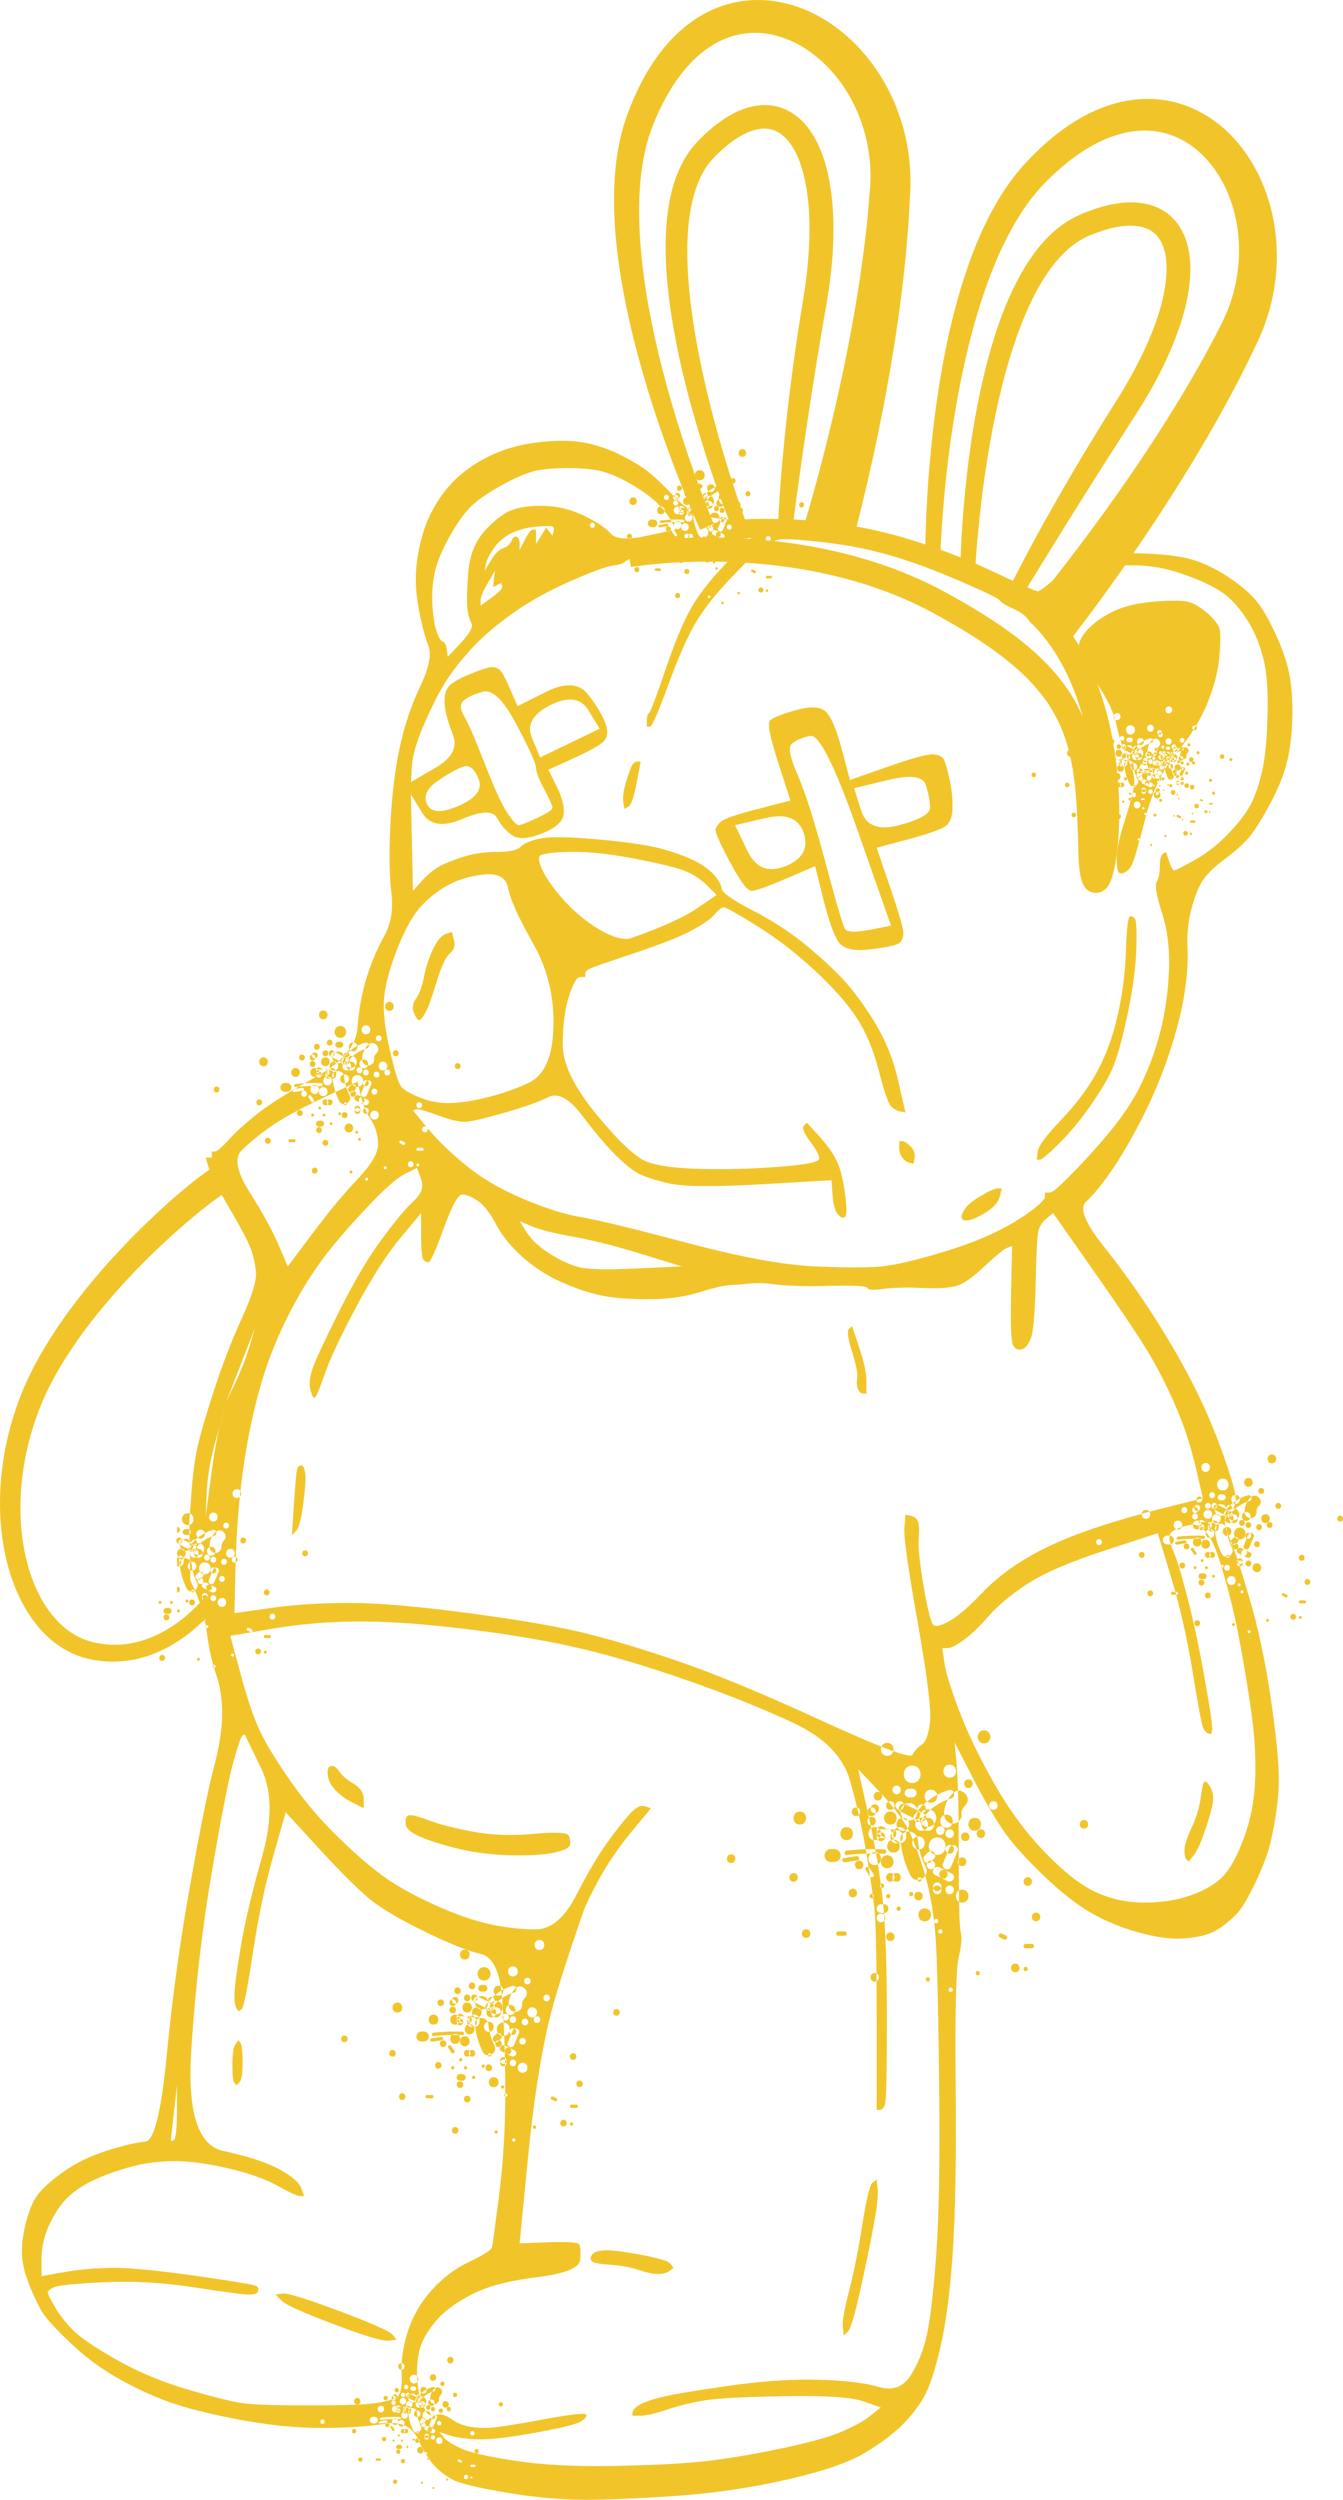 <?xml version="1.0" encoding="UTF-8"?>
<svg id="Layer_2" xmlns="http://www.w3.org/2000/svg" viewBox="0 0 1058.4 1969.73">
  <defs>
    <style>
      .cls-1 {
        fill: #f1c52a;
        fill-rule: evenodd;
      }
    </style>
  </defs>
  <g id="Layer_1-2" data-name="Layer_1">
    <path class="cls-1" d="M181.38,936.89c.25-.02.56-.06.8-.11.18-.04.28-.07.46-.11.14-.04.31-.11.31-.11.11-.04-.03,0-.14.06-.28.11-.73.36-1.25.61-.98.55-2.1,1.22-3.21,1.94-2.24,1.43-4.57,3.05-6.88,4.7-4.64,3.33-9.21,6.89-13.74,10.55-9.07,7.32-17.94,15.04-26.55,22.99-17.24,15.95-33.6,32.89-48.64,50.83-15,17.95-28.78,36.93-39.87,57.19-2.76,5.06-5.34,10.2-7.72,15.41-2.33,5.21-4.43,10.52-6.34,15.96-3.81,10.86-6.84,21.99-8.94,33.31-4.18,22.59-4.88,45.96-1.04,68.45,1.92,11.23,5.06,22.23,9.59,32.51,4.54,10.23,10.54,19.77,18.25,27.44,7.67,7.65,17.06,13.26,27.42,15.6,10.68,2.47,21.84,2.56,32.59.09,10.74-2.4,21.03-7.21,30.38-13.54,4.71-3.17,9.18-6.69,13.37-10.55,2.09-1.91,4.15-3.92,6.1-5.97.98-1.03,1.92-2.07,2.83-3.13l1.36-1.6c.45-.51.94-1.11,1.22-1.51l9.42,6.91c-.56.79-1.01,1.36-1.54,2.01l-1.53,1.85c-1.01,1.21-2.06,2.39-3.11,3.54-2.09,2.31-4.29,4.54-6.59,6.7-4.54,4.3-9.38,8.29-14.51,11.9-10.3,7.21-21.91,12.96-34.44,16.01-12.52,3.1-25.85,3.27-38.48.56-6.49-1.37-12.84-3.72-18.63-6.95-5.83-3.19-11.1-7.23-15.8-11.73-9.42-9.07-16.51-20.01-21.85-31.48-5.33-11.51-9-23.62-11.3-35.87-4.64-24.56-4.29-49.74-.24-74.15,2.06-12.22,5.09-24.27,9-36.02,1.95-5.86,4.11-11.72,6.56-17.45,2.47-5.72,5.16-11.32,7.99-16.8,11.47-21.91,25.53-42.06,40.82-61.02,15.31-18.97,31.85-36.78,49.4-53.63,8.75-8.42,17.76-16.59,27.14-24.46,4.71-3.94,9.46-7.79,14.48-11.54,2.51-1.88,5.06-3.73,7.81-5.55,1.36-.92,2.8-1.82,4.4-2.75.84-.47,1.67-.94,2.76-1.44.55-.27,1.11-.51,1.92-.81.34-.14.87-.31,1.39-.45.31-.08.63-.17.98-.23.42-.1.91-.17,1.36-.22l2.23,22.08"/>
    <path class="cls-1" d="M538.39,411.55c1.29.06,1.29-1.96,0-2.03-5.88-.25-11.68-.07-17.52.56-1.28.13-1.28,2.16,0,2.02,5.84-.63,11.64-.81,17.52-.55ZM531.5,418.17c-.72-1.08-2.45-.06-1.73,1.03.65.97,1.29,1.94,1.94,2.91.72,1.09,2.45.07,1.73-1.01-.65-.99-1.29-1.96-1.94-2.93ZM525.95,414.62c1.29-.21.76-2.16-.53-1.95-1.93.31-3.9.63-5.83.95-1.29.21-.73,2.16.52,1.96,1.97-.32,3.91-.64,5.84-.96ZM532.51,432.37c1.33,0,1.33-2.03,0-2.03s-1.29,2.03,0,2.03ZM516.97,447.85c-1.29,0-1.29,2.02,0,2.02h2.94c1.29,0,1.29-2.02,0-2.02h-2.94ZM564.64,448.9c1.29,0,1.29-2.02,0-2.02s-1.33,2.02,0,2.02ZM582.11,468.35c1.33,0,1.33-2.03,0-2.03s-1.28,2.03,0,2.03ZM569.47,476.14c1.33,0,1.33-2.03,0-2.03s-1.29,2.03,0,2.03ZM558.8,471.27c1.29,0,1.29-2.03,0-2.03s-1.33,2.03,0,2.03ZM594.31,451.59c.49.25,1.09.13,1.37-.36.29-.46.12-1.14-.36-1.39-.64-.33-1.29-.65-1.93-.98-.48-.24-1.09-.13-1.37.36-.28.45-.16,1.14.36,1.39.65.33,1.29.65,1.93.98ZM607.4,455.71c1.33,0,1.33-2.03,0-2.03h-2.9c-1.29,0-1.29,2.03,0,2.03h2.9ZM604.5,466.41c1.29,0,1.29-2.03,0-2.03s-1.29,2.03,0,2.03ZM562.67,444.04c1.33,0,1.33-2.03,0-2.03s-1.29,2.03,0,2.03ZM537.38,427.51c1.33,0,1.33-2.03,0-2.03s-1.29,2.03,0,2.03ZM540.32,432.37c1.29,0,1.29-2.03,0-2.03s-1.29,2.03,0,2.03ZM551.03,431.4c1.29,0,1.29-2.03,0-2.03s-1.33,2.03,0,2.03ZM554.9,424.58c1.33,0,1.33-2.02,0-2.02s-1.29,2.02,0,2.02ZM545.19,438.2c1.29,0,1.29-2.02,0-2.02s-1.33,2.02,0,2.02ZM605.47,426.57c2.61,0,2.61-4.04,0-4.04s-2.62,4.04,0,4.04ZM609.37,443.1c2.62,0,2.62-4.04,0-4.04s-2.61,4.04,0,4.04ZM466.88,415.88c2.62,0,2.62-4.06,0-4.06s-2.62,4.06,0,4.06ZM496.07,424.62c2.62,0,2.62-4.05,0-4.05s-2.61,4.05,0,4.05ZM539.84,365.83c3.9,0,3.9-6.08,0-6.08s-3.91,6.08,0,6.08ZM585.05,360c3.91,0,3.91-6.08,0-6.08s-3.9,6.08,0,6.08ZM568.99,376.04c3.95,0,3.91-6.08,0-6.08s-3.91,6.08,0,6.08ZM534,416.89c3.91,0,3.91-6.08,0-6.08s-3.91,6.08,0,6.08ZM520.87,405.21c3.91,0,3.91-6.07,0-6.07s-3.9,6.07,0,6.07ZM498.97,397.92c3.91,0,3.91-6.07,0-6.07s-3.9,6.07,0,6.07ZM515.04,415.43c.8,0,1.53-.35,2.13-.9.6-.54.85-1.35.89-2.14.04-.76-.37-1.62-.89-2.15-.56-.55-1.37-.89-2.13-.89h-1.45c-.85,0-1.57.34-2.18.89-.6.55-.84,1.36-.88,2.15-.04.76.36,1.62.88,2.14.57.56,1.37.9,2.18.9h1.45ZM557.31,443.14c3.95,0,3.95-6.08,0-6.08s-3.9,6.08,0,6.08ZM574.83,434.4c3.94,0,3.9-6.08,0-6.08s-3.91,6.08,0,6.08ZM545.68,391.08c2.57,0,2.57-4.05,0-4.05s-2.62,4.05,0,4.05ZM541.29,391.08c2.62,0,2.62-4.05,0-4.05s-2.62,4.05,0,4.05ZM532.51,393.99c2.62,0,2.62-4.05,0-4.05s-2.58,4.05,0,4.05ZM532.51,398.36c2.62,0,2.62-4.05,0-4.05s-2.58,4.05,0,4.05ZM536.9,400.16c-2.62,0-2.62,4.05,0,4.04h5.19c-.2-1.33-.36-2.66-.56-3.98-1.09.16-2.34-.25-3.14-.97-.85-.72-2.05-.82-2.9,0-.72.74-.8,2.15,0,2.87,2.05,1.76,4.47,2.41,7.13,2.01,1-.17,1.57-1.33,1.45-2.23-.12-.99-1.01-1.76-1.98-1.76-1.73,0-3.46,0-5.19.02ZM536.9,405.66c2.62,0,2.62-4.05,0-4.05s-2.62,4.05,0,4.05ZM526.71,418.79c2.58,0,2.58-4.05,0-4.05s-2.61,4.05,0,4.05ZM525.22,393.99c2.62,0,2.62-4.05,0-4.05s-2.57,4.05,0,4.05ZM534,392.53c2.62,0,2.62-4.05,0-4.05s-2.62,4.05,0,4.05ZM535.45,386.7c2.62,0,2.62-4.06,0-4.06s-2.62,4.06,0,4.06ZM554.98,396.37c2.33,1.17,4.39-2.33,2.05-3.5-2.9-1.47-5.84-2.95-8.74-4.41-2.33-1.18-4.38,2.32-2.05,3.49,2.9,1.47,5.84,2.95,8.74,4.42ZM569.67,385.73c2.54-.72,1.45-4.62-1.04-3.9-6.73,1.93-12.32,6.06-16.19,11.87-1.49,2.18,2.06,4.21,3.46,2.05,3.31-4.93,8.1-8.38,13.77-10.02h0ZM555.86,392.53c2.62,0,2.62-4.05,0-4.05s-2.61,4.05,0,4.05ZM544.23,383.78c2.57,0,2.57-4.05,0-4.05s-2.62,4.05,0,4.05ZM551.48,385.23c1.16,0,2.01-.93,2.05-2.01.04-1.1-.97-2.03-2.05-2.03h-1.45c-1.13,0-1.98.93-2.02,2.03-.04,1.08.97,2.01,2.02,2.01h1.45ZM580.67,400.84c3.94,0,3.9-6.08,0-6.08s-3.91,6.08,0,6.08ZM567.54,399.38c3.91,0,3.91-6.08,0-6.08s-3.9,6.08,0,6.08ZM555.86,400.84c3.95,0,3.91-6.08,0-6.08s-3.9,6.08,0,6.08ZM547.13,400.84c3.9,0,3.9-6.08,0-6.08s-3.91,6.08,0,6.08ZM542.62,403.63c0,.83.36,1.56.88,2.16.57.59,1.37.85,2.18.88.72.04,1.61-.36,2.13-.88.57-.56.89-1.38.89-2.16v-1.46c0-.82-.32-1.54-.89-2.14-.56-.6-1.37-.86-2.13-.89-.77-.04-1.65.37-2.18.89-.52.55-.88,1.36-.88,2.14v1.46ZM544.23,406.67c3.9,0,3.86-6.08,0-6.08s-3.95,6.08,0,6.08ZM534,405.21c3.91,0,3.91-6.07,0-6.07s-3.9,6.07,0,6.07ZM541.29,397.93c3.9,0,3.9-6.08,0-6.08s-3.91,6.08,0,6.08ZM560.25,387.71c3.91,0,3.91-6.08,0-6.08s-3.9,6.08,0,6.08ZM558.8,400.84c3.91,0,3.91-6.08,0-6.08s-3.9,6.08,0,6.08ZM554.41,409.6c3.91,0,3.91-6.08,0-6.08s-3.9,6.08,0,6.08ZM539.84,418.34c3.9,0,3.9-6.08,0-6.08s-3.91,6.08,0,6.08ZM542.74,411.05c3.9,0,3.9-6.07,0-6.07s-3.91,6.07,0,6.07ZM541.29,424.62c2.62,0,2.62-4.05,0-4.05s-2.62,4.05,0,4.05ZM544.23,424.62c2.57,0,2.57-4.05,0-4.05s-2.62,4.05,0,4.05ZM554.41,433.38c2.62,0,2.62-4.05,0-4.05s-2.61,4.05,0,4.05ZM563.19,429c2.58,0,2.58-4.04,0-4.04s-2.62,4.04,0,4.04ZM566.09,423.17c2.62,0,2.62-4.06,0-4.06s-2.62,4.06,0,4.06ZM572.73,410.14c.41-1.01-.44-2.24-1.41-2.5-1.16-.29-2.09.4-2.49,1.42-1.01,2.43-2.01,4.83-3.02,7.26-.4,1.01.44,2.24,1.41,2.49,1.17.3,2.09-.39,2.49-1.42,1.01-2.42,2.02-4.83,3.02-7.25ZM568.99,411.49c2.62,0,2.62-4.05,0-4.05s-2.58,4.05,0,4.05ZM557.35,412.41c-.8.8-.72,2.06,0,2.87.73.81,2.14.75,2.86,0,.49-.49,1.01-.97,1.45-1.46.81-.8.77-2.06,0-2.86-.72-.81-2.09-.75-2.86,0-.48.48-.96.97-1.45,1.45ZM560.25,418.79c2.62,0,2.62-4.05,0-4.05s-2.61,4.05,0,4.05ZM567.98,424.35c2.34,1.16,4.39-2.33,2.06-3.5-1.98-.97-3.91-1.94-5.84-2.91-2.34-1.18-4.39,2.32-2.06,3.49,1.94.98,3.91,1.95,5.84,2.92ZM568.99,430.46c2.62,0,2.62-4.05,0-4.05s-2.58,4.05,0,4.05ZM563.19,430.46c2.58,0,2.58-4.05,0-4.05s-2.62,4.05,0,4.05ZM536.9,435.16c-1.13,0-1.97.93-2.01,2.03-.04,1.09.96,2.03,2.01,2.03h1.49c1.13,0,1.97-.93,2.01-2.03s-.96-2.03-2.01-2.03h-1.49ZM536.9,443.59c2.62,0,2.62-4.05,0-4.05s-2.62,4.05,0,4.05ZM541.29,452.35c2.62,0,2.62-4.06,0-4.06s-2.62,4.06,0,4.06ZM501.91,450.89c2.58,0,2.58-4.06,0-4.06s-2.62,4.06,0,4.06ZM523.77,431.92c2.62,0,2.62-4.05,0-4.05s-2.61,4.05,0,4.05ZM534,471.31c2.62,0,2.62-4.05,0-4.05s-2.62,4.05,0,4.05ZM599.63,466.93c2.62,0,2.62-4.05,0-4.05s-2.62,4.05,0,4.05ZM631.72,399.83c2.62,0,2.62-4.06,0-4.06s-2.58,4.06,0,4.06ZM577.77,380.86c2.61,0,2.61-4.05,0-4.05s-2.62,4.05,0,4.05ZM589.44,391.08c2.58,0,2.58-4.05,0-4.05s-2.61,4.05,0,4.05ZM583.6,404.2c2.62,0,2.62-4.04,0-4.04s-2.61,4.04,0,4.04ZM576.28,405.66c2.61,0,2.61-4.06,0-4.06s-2.58,4.06,0,4.06ZM568.99,404.2c2.62,0,2.62-4.04,0-4.04s-2.58,4.04,0,4.04ZM564.64,402.75c2.62,0,2.62-4.06,0-4.06s-2.62,4.06,0,4.06ZM574.83,417.33c2.61,0,2.61-4.05,0-4.05s-2.62,4.05,0,4.05ZM550.02,396.02c5.24,0,5.24-8.11,0-8.11s-5.19,8.11,0,8.11ZM551.47,378.51c5.24,0,5.24-8.1,0-8.1s-5.19,8.1,0,8.1ZM550.79,421.8c2.37,4.65,9.38.54,7.01-4.09-2.06-3.94-3.31-8.2-3.67-12.61-.4-5.18-8.53-5.21-8.09,0,.48,5.89,2.01,11.43,4.75,16.7ZM563.19,412.06c5.19,0,5.19-8.1,0-8.1s-5.23,8.1,0,8.1ZM558.8,398.94c5.2,0,5.2-8.11,0-8.11s-5.23,8.11,0,8.11ZM576.24,388.99c3.74-3.66-2.02-9.39-5.72-5.73-2.7,2.65-4.23,6.37-4.07,10.16.08,2.2,1.77,4.06,4.03,4.06,2.13,0,4.15-1.87,4.06-4.06-.08-1.83.33-3.11,1.7-4.43ZM912.92,606.92c.76.03.76-1.2,0-1.25-3.59-.15-7.17-.04-10.75.34-.77.09-.77,1.32,0,1.25,3.58-.39,7.16-.5,10.75-.34ZM908.69,610.97c-.44-.66-1.53-.04-1.09.62.4.6.81,1.2,1.21,1.79.44.67,1.53.05,1.05-.63-.37-.59-.77-1.18-1.17-1.78ZM905.27,608.8c.8-.13.48-1.33-.33-1.2-1.16.19-2.37.39-3.54.59-.8.13-.48,1.32.32,1.19,1.17-.2,2.38-.39,3.55-.58ZM909.33,619.67c.77,0,.77-1.25,0-1.25s-.8,1.25,0,1.25ZM899.79,629.14c-.8,0-.8,1.24,0,1.24h1.77c.81,0,.81-1.24,0-1.24h-1.77ZM928.98,629.79c.77,0,.77-1.25,0-1.25s-.8,1.25,0,1.25ZM939.69,641.69c.81,0,.81-1.24,0-1.24s-.8,1.24,0,1.24ZM931.96,646.46c.77,0,.77-1.24,0-1.24s-.8,1.24,0,1.24ZM925.4,643.49c.8,0,.8-1.25,0-1.25s-.81,1.25,0,1.25ZM947.14,631.43c.28.15.68.09.85-.22.16-.28.08-.7-.21-.86-.4-.19-.8-.39-1.2-.59-.29-.15-.69-.08-.85.22-.16.28-.08.7.2.86.4.2.81.39,1.21.59ZM955.15,633.95c.81,0,.81-1.24,0-1.24h-1.77c-.8,0-.8,1.24,0,1.24h1.77ZM953.38,640.51c.81,0,.81-1.25,0-1.25s-.8,1.25,0,1.25ZM927.77,626.81c.81,0,.81-1.25,0-1.25s-.8,1.25,0,1.25ZM912.31,616.68c.77,0,.77-1.24,0-1.24s-.8,1.24,0,1.24ZM914.08,619.67c.81,0,.81-1.25,0-1.25s-.8,1.25,0,1.25ZM920.61,619.07c.8,0,.8-1.25,0-1.25s-.77,1.25,0,1.25ZM923.02,614.9c.81,0,.77-1.24,0-1.24s-.8,1.24,0,1.24ZM917.06,623.24c.81,0,.81-1.25,0-1.25s-.8,1.25,0,1.25ZM953.98,616.11c1.61,0,1.57-2.48,0-2.48s-1.61,2.48,0,2.48ZM956.36,626.24c1.61,0,1.61-2.49,0-2.49s-1.61,2.49,0,2.49ZM869.11,609.56c1.61,0,1.61-2.48,0-2.48s-1.57,2.48,0,2.48ZM886.99,614.92c1.61,0,1.61-2.48,0-2.48s-1.61,2.48,0,2.48ZM913.76,578.92c2.42,0,2.42-3.72,0-3.72s-2.37,3.72,0,3.72ZM941.46,575.34c2.42,0,2.42-3.72,0-3.72s-2.37,3.72,0,3.72ZM931.64,585.17c2.41,0,2.41-3.72,0-3.72s-2.38,3.72,0,3.72ZM910.22,610.18c2.37,0,2.37-3.72,0-3.72s-2.42,3.72,0,3.72ZM902.17,603.04c2.41,0,2.37-3.73,0-3.73s-2.38,3.73,0,3.73ZM888.76,598.57c2.41,0,2.41-3.73,0-3.73s-2.38,3.73,0,3.73ZM898.58,609.29c.53,0,.97-.21,1.33-.55.36-.33.52-.83.52-1.31.04-.47-.2-.99-.52-1.31-.36-.34-.84-.55-1.33-.55h-.88c-.49,0-.93.21-1.29.55-.4.33-.53.83-.57,1.31-.04.46.21.99.57,1.31.32.34.8.55,1.29.55h.88ZM924.51,626.26c2.38,0,2.38-3.72,0-3.72s-2.41,3.72,0,3.72ZM935.22,620.9c2.38,0,2.38-3.72,0-3.72s-2.41,3.72,0,3.72ZM917.35,594.38c1.61,0,1.61-2.48,0-2.48s-1.57,2.48,0,2.48ZM914.69,594.38c1.57,0,1.57-2.48,0-2.48s-1.61,2.48,0,2.48ZM909.33,596.17c1.57,0,1.57-2.49,0-2.49s-1.61,2.49,0,2.49ZM909.33,598.85c1.57,0,1.57-2.49,0-2.49s-1.61,2.49,0,2.49ZM911.99,599.93c-1.61.01-1.61,2.49,0,2.49,1.05,0,2.13,0,3.18-.01-.12-.81-.24-1.62-.32-2.44-.69.11-1.45-.15-1.97-.58-.49-.44-1.25-.5-1.74,0-.44.45-.52,1.31,0,1.75,1.25,1.08,2.7,1.48,4.35,1.23.61-.1.97-.82.89-1.36-.08-.61-.6-1.08-1.21-1.08h-3.18ZM911.99,603.32c1.61,0,1.61-2.49,0-2.49s-1.61,2.49,0,2.49ZM905.75,611.34c1.57,0,1.57-2.47,0-2.47s-1.61,2.47,0,2.47ZM904.86,596.17c1.57,0,1.57-2.49,0-2.49s-1.61,2.49,0,2.49ZM910.22,595.27c1.57,0,1.57-2.48,0-2.48s-1.61,2.48,0,2.48ZM911.1,591.7c1.62,0,1.62-2.49,0-2.49s-1.61,2.49,0,2.49ZM923.06,597.62c1.41.72,2.66-1.42,1.25-2.15-1.77-.89-3.54-1.8-5.35-2.7-1.41-.71-2.66,1.42-1.25,2.15,1.77.89,3.58,1.8,5.35,2.7ZM932.08,591.11c1.53-.45.85-2.84-.68-2.4-4.11,1.19-7.53,3.72-9.91,7.27-.88,1.34,1.25,2.58,2.14,1.26,2.01-3.02,4.95-5.13,8.45-6.13h0ZM923.59,595.27c1.61,0,1.61-2.48,0-2.48s-1.57,2.48,0,2.48ZM916.46,589.92c1.61,0,1.61-2.49,0-2.49s-1.61,2.49,0,2.49ZM920.93,590.8c.68,0,1.21-.56,1.25-1.23,0-.68-.61-1.24-1.25-1.24h-.89c-.72,0-1.2.56-1.24,1.24-.04.67.6,1.23,1.24,1.23h.89ZM938.81,600.36c2.37,0,2.37-3.72,0-3.72s-2.42,3.72,0,3.72ZM930.75,599.46c2.38,0,2.38-3.72,0-3.72s-2.41,3.72,0,3.72ZM923.59,600.36c2.41,0,2.41-3.72,0-3.72s-2.38,3.72,0,3.72ZM918.23,600.36c2.42,0,2.42-3.72,0-3.72s-2.37,3.72,0,3.72ZM915.49,602.07c0,.51.2.96.57,1.32.32.36.8.52,1.29.54.48.02,1-.22,1.32-.54.33-.34.53-.84.53-1.32v-.89c0-.51-.2-.96-.53-1.32-.36-.37-.84-.53-1.32-.55-.45-.02-1.01.23-1.29.55-.37.34-.57.84-.57,1.32v.89ZM916.46,603.93c2.38,0,2.38-3.72,0-3.72s-2.38,3.72,0,3.72ZM910.22,603.04c2.37,0,2.37-3.73,0-3.73s-2.42,3.73,0,3.73ZM914.69,598.57c2.37,0,2.37-3.73,0-3.73s-2.42,3.73,0,3.73ZM926.28,592.32c2.42,0,2.38-3.72,0-3.72s-2.37,3.72,0,3.72ZM925.4,600.36c2.37,0,2.37-3.72,0-3.72s-2.42,3.72,0,3.72ZM922.7,605.72c2.42,0,2.42-3.73,0-3.73s-2.38,3.73,0,3.73ZM913.76,611.08c2.42,0,2.42-3.72,0-3.72s-2.37,3.72,0,3.72ZM915.57,606.61c2.38,0,2.38-3.72,0-3.72s-2.41,3.72,0,3.72ZM914.69,614.92c1.57,0,1.57-2.48,0-2.48s-1.61,2.48,0,2.48ZM916.46,614.92c1.61,0,1.61-2.48,0-2.48s-1.61,2.48,0,2.48ZM922.7,620.28c1.61,0,1.61-2.48,0-2.48s-1.57,2.48,0,2.48ZM928.06,617.61c1.61,0,1.61-2.49,0-2.49s-1.57,2.49,0,2.49ZM929.87,614.03c1.61,0,1.57-2.48,0-2.48s-1.61,2.48,0,2.48ZM933.93,606.05c.25-.61-.28-1.37-.88-1.53-.69-.18-1.25.24-1.53.87-.61,1.48-1.21,2.97-1.81,4.44-.29.62.28,1.38.84,1.53.73.19,1.29-.24,1.53-.87.61-1.48,1.21-2.95,1.85-4.44ZM931.64,606.89c1.61,0,1.61-2.49,0-2.49s-1.61,2.49,0,2.49ZM924.51,607.44c-.48.49-.44,1.26,0,1.76.45.49,1.29.46,1.77,0,.29-.3.57-.59.89-.9.48-.48.44-1.25,0-1.74-.48-.51-1.29-.47-1.77,0-.28.28-.57.58-.89.88ZM926.28,611.34c1.61,0,1.61-2.47,0-2.47s-1.61,2.47,0,2.47ZM930.99,614.75c1.45.71,2.7-1.42,1.29-2.13-1.2-.6-2.41-1.2-3.58-1.8-1.45-.71-2.7,1.43-1.25,2.15,1.17.59,2.38,1.19,3.54,1.78ZM931.64,618.49c1.61,0,1.61-2.47,0-2.47s-1.61,2.47,0,2.47ZM928.06,618.49c1.61,0,1.61-2.47,0-2.47s-1.57,2.47,0,2.47ZM911.99,621.37c-.68,0-1.21.57-1.25,1.24,0,.67.61,1.25,1.25,1.25h.89c.72,0,1.2-.58,1.24-1.25.04-.66-.6-1.24-1.24-1.24h-.89ZM911.99,626.54c1.61,0,1.61-2.49,0-2.49s-1.61,2.49,0,2.49ZM914.69,631.89c1.57,0,1.57-2.48,0-2.48s-1.61,2.48,0,2.48ZM890.57,631c1.57,0,1.57-2.48,0-2.48s-1.61,2.48,0,2.48ZM903.94,619.39c1.61,0,1.61-2.49,0-2.49s-1.57,2.49,0,2.49ZM910.22,643.51c1.57,0,1.57-2.49,0-2.49s-1.61,2.49,0,2.49ZM950.4,640.83c1.61,0,1.61-2.49,0-2.49s-1.61,2.49,0,2.49ZM970.05,599.74c1.61,0,1.61-2.48,0-2.48s-1.61,2.48,0,2.48ZM936.99,588.12c1.61,0,1.61-2.48,0-2.48s-1.57,2.48,0,2.48ZM944.16,594.38c1.57,0,1.57-2.48,0-2.48s-1.61,2.48,0,2.48ZM940.58,602.42c1.61,0,1.61-2.49,0-2.49s-1.61,2.49,0,2.49ZM936.11,603.32c1.61,0,1.61-2.49,0-2.49s-1.61,2.49,0,2.49ZM931.64,602.42c1.61,0,1.61-2.49,0-2.49s-1.61,2.49,0,2.49ZM928.98,601.52c1.57,0,1.57-2.47,0-2.47s-1.61,2.47,0,2.47ZM935.22,610.46c1.61,0,1.61-2.49,0-2.49s-1.61,2.49,0,2.49ZM920.04,597.4c3.18,0,3.18-4.96,0-4.96s-3.22,4.96,0,4.96ZM920.93,586.68c3.18,0,3.18-4.96,0-4.96s-3.18,4.96,0,4.96ZM920.49,613.19c1.45,2.85,5.75.33,4.26-2.51-1.24-2.4-1.97-5.01-2.21-7.72-.24-3.17-5.23-3.18-4.95,0,.28,3.62,1.25,7,2.9,10.23h0ZM928.06,607.23c3.22,0,3.22-4.96,0-4.96s-3.19,4.96,0,4.96ZM925.4,599.2c3.18,0,3.18-4.98,0-4.98s-3.18,4.98,0,4.98ZM936.07,593.1c2.29-2.23-1.21-5.74-3.5-3.5-1.66,1.62-2.58,3.89-2.5,6.21.04,1.35,1.09,2.49,2.5,2.49,1.28,0,2.53-1.14,2.45-2.49-.04-1.11.24-1.89,1.05-2.71ZM879.1,608.54c1.16.05,1.16-1.77,0-1.82-5.28-.23-10.51-.07-15.75.5-1.16.13-1.16,1.95,0,1.82,5.24-.56,10.47-.72,15.75-.5ZM872.9,614.5c-.65-.97-2.22-.05-1.58.92.61.88,1.17,1.76,1.74,2.64.68.97,2.25.05,1.61-.93-.61-.88-1.17-1.75-1.77-2.63ZM867.9,611.3c1.17-.19.69-1.95-.48-1.76-1.73.29-3.5.58-5.24.87-1.16.19-.68,1.95.49,1.76,1.73-.29,3.5-.58,5.23-.87ZM873.82,627.28c1.17,0,1.17-1.82,0-1.82s-1.17,1.82,0,1.82ZM859.81,641.22c-1.17,0-1.17,1.83,0,1.83h2.66c1.16,0,1.16-1.83,0-1.83h-2.66ZM902.73,642.17c1.17,0,1.17-1.82,0-1.82s-1.17,1.82,0,1.82ZM918.47,659.69c1.21,0,1.21-1.83,0-1.83s-1.17,1.83,0,1.83ZM907.12,666.69c1.17,0,1.17-1.82,0-1.82s-1.17,1.82,0,1.82ZM897.5,662.31c1.16,0,1.16-1.82,0-1.82s-1.21,1.82,0,1.82ZM929.46,644.59c.45.23.97.12,1.25-.33.24-.4.12-1.02-.32-1.24-.6-.29-1.17-.59-1.77-.88-.44-.22-.97-.12-1.25.33-.24.4-.12,1.02.32,1.25.61.29,1.17.58,1.77.87ZM941.26,648.31c1.17,0,1.17-1.83,0-1.83h-2.62c-1.2,0-1.2,1.83,0,1.83h2.62ZM938.64,657.94c1.17,0,1.17-1.83,0-1.83s-1.2,1.83,0,1.83ZM900.96,637.8c1.21,0,1.21-1.82,0-1.82s-1.17,1.82,0,1.82ZM878.21,622.91c1.17,0,1.17-1.83,0-1.83s-1.17,1.83,0,1.83ZM880.83,627.28c1.16,0,1.16-1.82,0-1.82s-1.17,1.82,0,1.82ZM890.45,626.41c1.21,0,1.21-1.83,0-1.83s-1.17,1.83,0,1.83ZM893.95,620.28c1.21,0,1.21-1.82,0-1.82s-1.17,1.82,0,1.82ZM885.21,632.54c1.17,0,1.17-1.83,0-1.83s-1.16,1.83,0,1.83ZM939.49,622.07c2.37,0,2.37-3.65,0-3.65s-2.34,3.65,0,3.65ZM943.03,636.96c2.34,0,2.34-3.65,0-3.65s-2.37,3.65,0,3.65ZM814.71,612.44c2.38,0,2.34-3.65,0-3.65s-2.33,3.65,0,3.65ZM841.01,620.31c2.33,0,2.33-3.64,0-3.64s-2.38,3.64,0,3.64ZM880.38,567.37c3.55,0,3.55-5.47,0-5.47s-3.5,5.47,0,5.47ZM921.13,562.12c3.5,0,3.5-5.47,0-5.47s-3.54,5.47,0,5.47ZM906.67,576.56c3.51,0,3.51-5.47,0-5.47s-3.54,5.47,0,5.47ZM875.15,613.35c3.5,0,3.5-5.47,0-5.47s-3.54,5.47,0,5.47ZM863.31,602.83c3.54,0,3.54-5.47,0-5.47s-3.5,5.47,0,5.47ZM843.62,596.27c3.51,0,3.51-5.47,0-5.47s-3.54,5.47,0,5.47ZM858.08,612.03c.72,0,1.37-.31,1.93-.8.52-.49.77-1.23.81-1.93.04-.69-.33-1.46-.81-1.93-.52-.5-1.25-.81-1.93-.81h-1.33c-.73,0-1.41.31-1.93.81-.53.49-.77,1.22-.81,1.93-.04.68.32,1.46.81,1.93.48.5,1.24.8,1.93.8h1.33ZM896.17,636.99c3.5,0,3.5-5.47,0-5.47s-3.55,5.47,0,5.47ZM911.91,629.1c3.54,0,3.54-5.47,0-5.47s-3.5,5.47,0,5.47ZM885.66,590.11c2.33,0,2.33-3.65,0-3.65s-2.38,3.65,0,3.65ZM881.71,590.11c2.34,0,2.34-3.65,0-3.65s-2.33,3.65,0,3.65ZM873.82,592.73c2.34,0,2.34-3.65,0-3.65s-2.34,3.65,0,3.65ZM873.82,596.67c2.34,0,2.34-3.65,0-3.65s-2.34,3.65,0,3.65ZM877.77,598.28c-2.34,0-2.34,3.65,0,3.65,1.57,0,3.1,0,4.67,0-.16-1.2-.33-2.39-.49-3.59-1,.16-2.13-.21-2.86-.86-.76-.64-1.85-.74-2.57,0-.69.66-.77,1.94,0,2.58,1.81,1.59,4.02,2.17,6.4,1.8.88-.14,1.41-1.18,1.29-2-.08-.89-.89-1.58-1.77-1.58-1.57,0-3.1.01-4.67.01ZM877.77,603.24c2.37,0,2.37-3.65,0-3.65s-2.34,3.65,0,3.65ZM868.59,615.06c2.33,0,2.33-3.65,0-3.65s-2.38,3.65,0,3.65ZM867.26,592.73c2.37,0,2.33-3.65,0-3.65s-2.34,3.65,0,3.65ZM875.15,591.42c2.33,0,2.33-3.65,0-3.65s-2.34,3.65,0,3.65ZM876.44,586.16c2.37,0,2.37-3.64,0-3.64s-2.34,3.64,0,3.64ZM894.03,594.88c2.1,1.05,3.95-2.09,1.85-3.16-2.61-1.32-5.23-2.65-7.85-3.97-2.09-1.07-3.94,2.09-1.85,3.15,2.62,1.32,5.24,2.64,7.85,3.98ZM907.28,585.3c2.25-.65,1.29-4.17-.97-3.52-6.04,1.74-11.07,5.46-14.57,10.68-1.33,1.97,1.85,3.79,3.14,1.85,2.98-4.43,7.29-7.54,12.4-9.01ZM894.84,591.42c2.37,0,2.33-3.65,0-3.65s-2.34,3.65,0,3.65ZM884.33,583.54c2.37,0,2.33-3.65,0-3.65s-2.34,3.65,0,3.65ZM890.89,584.85c1.05,0,1.81-.83,1.85-1.82s-.88-1.83-1.85-1.83h-1.29c-1.04,0-1.77.83-1.85,1.83-.04.98.89,1.82,1.85,1.82h1.29ZM917.18,598.9c3.55,0,3.51-5.47,0-5.47s-3.54,5.47,0,5.47ZM905.35,597.59c3.54,0,3.54-5.48,0-5.48s-3.51,5.48,0,5.48ZM894.84,598.9c3.54,0,3.54-5.47,0-5.47s-3.51,5.47,0,5.47ZM886.95,598.9c3.54,0,3.54-5.47,0-5.47s-3.51,5.47,0,5.47ZM882.92,601.42c0,.74.32,1.39.8,1.94.49.53,1.21.76,1.94.8.68.02,1.45-.33,1.93-.8.48-.5.81-1.24.81-1.94v-1.32c0-.74-.33-1.39-.81-1.94-.48-.53-1.21-.77-1.93-.8-.69-.02-1.49.33-1.94.8-.52.5-.8,1.24-.8,1.94v1.32ZM884.33,604.16c3.54,0,3.54-5.47,0-5.47s-3.5,5.47,0,5.47ZM875.15,602.83c3.5,0,3.5-5.47,0-5.47s-3.54,5.47,0,5.47ZM881.71,596.27c3.54,0,3.5-5.47,0-5.47s-3.5,5.47,0,5.47ZM898.78,587.08c3.55,0,3.55-5.47,0-5.47s-3.5,5.47,0,5.47ZM897.49,598.9c3.51,0,3.51-5.47,0-5.47s-3.54,5.47,0,5.47ZM893.55,606.78c3.5,0,3.5-5.47,0-5.47s-3.54,5.47,0,5.47ZM880.38,614.66c3.55,0,3.55-5.47,0-5.47s-3.5,5.47,0,5.47ZM883.04,608.09c3.5,0,3.5-5.47,0-5.47s-3.54,5.47,0,5.47ZM881.71,620.31c2.34,0,2.34-3.64,0-3.64s-2.33,3.64,0,3.64ZM884.33,620.31c2.37,0,2.33-3.64,0-3.64s-2.34,3.64,0,3.64ZM893.55,628.2c2.33,0,2.33-3.65,0-3.65s-2.38,3.65,0,3.65ZM901.4,624.25c2.38,0,2.38-3.65,0-3.65s-2.34,3.65,0,3.65ZM904.02,619.01c2.37,0,2.37-3.65,0-3.65s-2.34,3.65,0,3.65ZM910.02,607.27c.36-.91-.41-2.01-1.29-2.24-1.01-.28-1.85.36-2.22,1.27-.92,2.18-1.81,4.35-2.73,6.54-.37.9.44,2.02,1.28,2.24,1.05.28,1.9-.35,2.26-1.27.88-2.19,1.81-4.36,2.7-6.54h0ZM906.67,608.5c2.34,0,2.34-3.65,0-3.65s-2.37,3.65,0,3.65ZM896.17,609.32c-.73.72-.65,1.86,0,2.58.68.72,1.93.67,2.61,0,.41-.44.85-.87,1.29-1.31.73-.73.69-1.86,0-2.58-.64-.73-1.89-.68-2.58,0-.44.44-.88.87-1.32,1.31ZM898.78,615.06c2.34,0,2.34-3.65,0-3.65s-2.33,3.65,0,3.65ZM905.75,620.07c2.09,1.05,3.94-2.1,1.85-3.16-1.77-.87-3.5-1.74-5.27-2.62-2.1-1.05-3.95,2.1-1.82,3.15,1.74.87,3.47,1.76,5.24,2.63ZM906.67,625.58c2.34,0,2.34-3.65,0-3.65s-2.37,3.65,0,3.65ZM901.4,625.58c2.38,0,2.38-3.65,0-3.65s-2.34,3.65,0,3.65ZM877.77,629.8c-1.01,0-1.78.84-1.82,1.83s.85,1.82,1.82,1.82h1.32c1.01,0,1.78-.83,1.82-1.82s-.89-1.83-1.82-1.83h-1.32ZM877.77,637.39c2.37,0,2.37-3.64,0-3.64s-2.34,3.64,0,3.64ZM881.71,645.28c2.34,0,2.34-3.65,0-3.65s-2.33,3.65,0,3.65ZM846.24,643.97c2.34,0,2.34-3.65,0-3.65s-2.34,3.65,0,3.65ZM865.93,626.89c2.37,0,2.37-3.65,0-3.65s-2.34,3.65,0,3.65ZM875.15,662.35c2.33,0,2.33-3.64,0-3.64s-2.34,3.64,0,3.64ZM934.26,658.41c2.33,0,2.33-3.65,0-3.65s-2.34,3.65,0,3.65ZM963.16,597.98c2.34,0,2.34-3.65,0-3.65s-2.37,3.65,0,3.65ZM914.57,580.91c2.33,0,2.33-3.64,0-3.64s-2.38,3.64,0,3.64ZM925.08,590.11c2.33,0,2.33-3.65,0-3.65s-2.38,3.65,0,3.65ZM919.8,601.93c2.38,0,2.34-3.65,0-3.65s-2.33,3.65,0,3.65ZM913.24,603.24c2.33,0,2.33-3.65,0-3.65s-2.34,3.65,0,3.65ZM906.68,601.93c2.33,0,2.33-3.65,0-3.65s-2.38,3.65,0,3.65ZM902.73,600.61c2.33,0,2.33-3.64,0-3.64s-2.34,3.64,0,3.64ZM911.91,613.74c2.37,0,2.37-3.64,0-3.64s-2.34,3.64,0,3.64ZM889.6,594.56c4.71,0,4.67-7.3,0-7.3s-4.71,7.3,0,7.3ZM890.89,578.79c4.71,0,4.71-7.29,0-7.29s-4.67,7.29,0,7.29ZM890.25,617.77c2.17,4.19,8.45.49,6.32-3.68-1.85-3.56-2.94-7.38-3.3-11.36-.36-4.65-7.69-4.68-7.29,0,.44,5.32,1.85,10.29,4.27,15.04ZM901.4,609.01c4.71,0,4.71-7.3,0-7.3s-4.67,7.3,0,7.3ZM897.5,597.18c4.67,0,4.67-7.3,0-7.3s-4.72,7.3,0,7.3ZM913.2,588.23c3.34-3.29-1.81-8.46-5.16-5.16-2.45,2.39-3.82,5.73-3.7,9.15.12,1.97,1.61,3.65,3.66,3.65,1.9,0,3.75-1.68,3.67-3.65-.08-1.65.28-2.79,1.53-3.99ZM696.78,1460.66c2.22.1,2.18-3.32,0-3.41-9.86-.44-19.68-.13-29.55.93-2.13.24-2.17,3.66,0,3.43,9.87-1.06,19.69-1.37,29.55-.94ZM685.19,1471.83c-1.25-1.83-4.19-.11-2.98,1.73,1.09,1.64,2.21,3.27,3.3,4.92,1.21,1.82,4.15.12,2.94-1.72-1.09-1.64-2.17-3.29-3.26-4.92ZM675.81,1465.83c2.17-.35,1.25-3.65-.89-3.3-3.3.54-6.56,1.08-9.86,1.62-2.18.35-1.25,3.65.92,3.29,3.26-.54,6.57-1.08,9.83-1.61h0ZM686.92,1495.77c2.21,0,2.17-3.41,0-3.41s-2.21,3.41,0,3.41ZM660.67,1521.88c-2.22,0-2.22,3.41,0,3.41h4.91c2.22,0,2.22-3.41,0-3.41h-4.91ZM741.03,1523.67c2.22,0,2.22-3.43,0-3.43s-2.17,3.43,0,3.43ZM770.59,1556.48c2.17,0,2.17-3.43,0-3.43s-2.22,3.43,0,3.43ZM749.25,1569.6c2.21,0,2.21-3.41,0-3.41s-2.22,3.41,0,3.41ZM731.21,1561.39c2.17,0,2.17-3.41,0-3.41s-2.21,3.41,0,3.41ZM791.12,1528.19c.81.42,1.85.23,2.34-.61.44-.76.2-1.92-.61-2.33-1.08-.56-2.17-1.1-3.3-1.66-.8-.41-1.85-.22-2.33.62-.45.76-.21,1.92.6,2.33,1.13.56,2.21,1.1,3.3,1.64ZM813.23,1535.14c2.21,0,2.21-3.41,0-3.41h-4.92c-2.21,0-2.21,3.41,0,3.41h4.92ZM808.31,1553.19c2.22,0,2.18-3.41,0-3.41s-2.21,3.41,0,3.41ZM737.77,1515.47c2.18,0,2.18-3.43,0-3.43s-2.21,3.43,0,3.43ZM695.09,1487.57c2.22,0,2.22-3.41,0-3.41s-2.17,3.41,0,3.41ZM700.05,1495.77c2.17,0,2.17-3.41,0-3.41s-2.22,3.41,0,3.41ZM718.08,1494.13c2.22,0,2.18-3.41,0-3.41s-2.21,3.41,0,3.41ZM724.65,1482.66c2.21,0,2.21-3.43,0-3.43s-2.22,3.43,0,3.43ZM708.22,1505.62c2.21,0,2.21-3.42,0-3.42s-2.17,3.42,0,3.42ZM809.97,1486c4.38,0,4.38-6.84,0-6.84s-4.43,6.84,0,6.84ZM816.53,1513.88c4.39,0,4.39-6.84,0-6.84s-4.43,6.84,0,6.84ZM576.2,1467.96c4.39,0,4.39-6.84,0-6.84s-4.43,6.84,0,6.84ZM625.4,1482.72c4.39,0,4.39-6.84,0-6.84s-4.43,6.84,0,6.84ZM699.2,1383.53c6.6,0,6.6-10.25,0-10.25s-6.6,10.25,0,10.25ZM775.5,1373.7c6.6,0,6.6-10.26,0-10.26s-6.6,10.26,0,10.26ZM748.44,1400.76c6.61,0,6.57-10.25,0-10.25s-6.6,10.25,0,10.25ZM689.38,1469.66c6.6,0,6.6-10.25,0-10.25s-6.61,10.25,0,10.25ZM667.23,1449.97c6.61,0,6.61-10.25,0-10.25s-6.6,10.25,0,10.25ZM630.31,1437.67c6.6,0,6.6-10.25,0-10.25s-6.6,10.25,0,10.25ZM657.37,1467.2c1.41,0,2.62-.57,3.62-1.51,1.01-.92,1.45-2.29,1.53-3.62.04-1.28-.64-2.74-1.53-3.63-.92-.93-2.29-1.5-3.62-1.5h-2.46c-1.37,0-2.61.58-3.62,1.5-1.01.92-1.45,2.3-1.49,3.63-.08,1.27.6,2.73,1.49,3.62.93.94,2.33,1.51,3.62,1.51h2.46ZM728.76,1513.96c6.6,0,6.56-10.26,0-10.26s-6.61,10.26,0,10.26ZM758.27,1499.19c6.6,0,6.6-10.25,0-10.25s-6.61,10.25,0,10.25ZM709.07,1426.12c4.38,0,4.38-6.84,0-6.84s-4.39,6.84,0,6.84ZM701.66,1426.12c4.43,0,4.43-6.84,0-6.84s-4.39,6.84,0,6.84ZM686.92,1431.04c4.39,0,4.39-6.84,0-6.84s-4.39,6.84,0,6.84ZM686.92,1438.42c4.39,0,4.39-6.84,0-6.84s-4.39,6.84,0,6.84ZM694.29,1441.43c-4.39.01-4.39,6.85,0,6.84,2.9,0,5.84,0,8.74,0-.33-2.24-.61-4.48-.93-6.72-1.85.29-3.94-.39-5.35-1.62-1.37-1.2-3.43-1.38-4.84,0-1.24,1.24-1.36,3.63,0,4.84,3.47,2.98,7.53,4.06,12,3.37,1.73-.26,2.66-2.23,2.46-3.74-.2-1.66-1.65-2.96-3.34-2.96-2.9,0-5.84,0-8.74,0ZM694.29,1450.73c4.39,0,4.39-6.84,0-6.84s-4.39,6.84,0,6.84ZM677.06,1472.87c4.43,0,4.43-6.84,0-6.84s-4.39,6.84,0,6.84ZM674.6,1431.04c4.43,0,4.39-6.84,0-6.84s-4.39,6.84,0,6.84ZM689.38,1428.59c4.39,0,4.39-6.84,0-6.84s-4.43,6.84,0,6.84ZM691.83,1418.74c4.39,0,4.39-6.84,0-6.84s-4.38,6.84,0,6.84ZM724.77,1435.05c3.94,1.99,7.37-3.91,3.46-5.9-4.91-2.49-9.82-4.97-14.74-7.44-3.9-1.99-7.36,3.91-3.46,5.9,4.91,2.49,9.83,4.97,14.74,7.44ZM749.61,1417.11c4.23-1.2,2.42-7.81-1.85-6.59-11.31,3.26-20.74,10.24-27.3,20.03-2.46,3.68,3.46,7.09,5.88,3.45,5.56-8.31,13.65-14.13,23.27-16.89ZM726.3,1428.59c4.39,0,4.39-6.84,0-6.84s-4.43,6.84,0,6.84ZM706.61,1413.81c4.39,0,4.39-6.84,0-6.84s-4.43,6.84,0,6.84ZM718.89,1416.27c1.93,0,3.34-1.57,3.42-3.41.08-1.85-1.61-3.43-3.42-3.43h-2.46c-1.89,0-3.34,1.57-3.42,3.43-.08,1.84,1.65,3.41,3.42,3.41h2.46ZM768.13,1442.59c6.61,0,6.61-10.25,0-10.25s-6.6,10.25,0,10.25ZM745.99,1440.14c6.6,0,6.56-10.26,0-10.26s-6.61,10.26,0,10.26ZM726.3,1442.59c6.6,0,6.6-10.25,0-10.25s-6.6,10.25,0,10.25ZM711.52,1442.59c6.61,0,6.61-10.25,0-10.25s-6.6,10.25,0,10.25ZM703.95,1447.3c0,1.4.57,2.62,1.49,3.63.93,1.01,2.3,1.45,3.63,1.5,1.24.05,2.73-.61,3.62-1.5.93-.93,1.49-2.31,1.49-3.63v-2.45c0-1.4-.56-2.62-1.49-3.63-.93-1.01-2.29-1.44-3.62-1.51-1.29-.05-2.74.61-3.63,1.51-.92.93-1.49,2.3-1.49,3.63v2.45ZM706.61,1452.43c6.6,0,6.56-10.25,0-10.25s-6.6,10.25,0,10.25ZM689.38,1449.97c6.6,0,6.6-10.25,0-10.25s-6.6,10.25,0,10.25ZM701.66,1437.67c6.64,0,6.6-10.25,0-10.25s-6.56,10.25,0,10.25ZM733.67,1420.45c6.6,0,6.6-10.25,0-10.25s-6.61,10.25,0,10.25ZM731.21,1442.59c6.6,0,6.6-10.25,0-10.25s-6.6,10.25,0,10.25ZM723.84,1457.35c6.61,0,6.57-10.25,0-10.25s-6.6,10.25,0,10.25ZM699.2,1472.13c6.61,0,6.61-10.26,0-10.26s-6.6,10.26,0,10.26ZM704.15,1459.81c6.61,0,6.57-10.25,0-10.25s-6.6,10.25,0,10.25ZM701.66,1482.72c4.43,0,4.43-6.84,0-6.84s-4.39,6.84,0,6.84ZM706.61,1482.72c4.39,0,4.39-6.84,0-6.84s-4.43,6.84,0,6.84ZM723.84,1497.48c4.39,0,4.39-6.84,0-6.84s-4.43,6.84,0,6.84ZM738.58,1490.1c4.43,0,4.39-6.84,0-6.84s-4.39,6.84,0,6.84ZM743.49,1480.25c4.43,0,4.43-6.84,0-6.84s-4.39,6.84,0,6.84ZM754.72,1458.28c.69-1.71-.8-3.78-2.41-4.21-1.93-.52-3.46.67-4.19,2.39-1.69,4.09-3.38,8.16-5.07,12.24-.73,1.71.76,3.78,2.37,4.2,1.98.51,3.51-.66,4.23-2.39,1.69-4.08,3.38-8.16,5.07-12.24h0ZM748.44,1460.58c4.39,0,4.39-6.84,0-6.84s-4.43,6.84,0,6.84ZM728.8,1462.12c-1.37,1.34-1.25,3.47,0,4.83,1.24,1.35,3.58,1.27,4.83,0,.8-.82,1.65-1.64,2.45-2.46,1.37-1.34,1.25-3.47,0-4.83s-3.58-1.27-4.83,0c-.8.82-1.65,1.64-2.45,2.46ZM733.67,1472.87c4.39,0,4.39-6.84,0-6.84s-4.39,6.84,0,6.84ZM746.71,1482.25c3.91,1.96,7.37-3.94,3.43-5.9-3.27-1.64-6.53-3.29-9.83-4.93-3.95-1.97-7.37,3.93-3.46,5.91,3.3,1.64,6.56,3.27,9.86,4.92ZM748.44,1492.56c4.39,0,4.39-6.84,0-6.84s-4.42,6.84,0,6.84ZM738.58,1492.56c4.43,0,4.39-6.84,0-6.84s-4.39,6.84,0,6.84ZM694.29,1500.49c-1.89,0-3.34,1.57-3.42,3.42-.08,1.85,1.65,3.41,3.42,3.41h2.46c1.93,0,3.34-1.57,3.42-3.41.08-1.84-1.65-3.42-3.42-3.42h-2.46ZM694.29,1514.7c4.39,0,4.39-6.84,0-6.84s-4.39,6.84,0,6.84ZM701.66,1529.47c4.43,0,4.43-6.84,0-6.84s-4.39,6.84,0,6.84ZM635.22,1527.02c4.43,0,4.43-6.84,0-6.84s-4.38,6.84,0,6.84ZM672.15,1495.02c4.38,0,4.38-6.83,0-6.83s-4.39,6.83,0,6.83ZM689.38,1561.46c4.39,0,4.39-6.83,0-6.83s-4.43,6.83,0,6.83ZM800.1,1554.08c4.39,0,4.39-6.84,0-6.84s-4.39,6.84,0,6.84ZM854.26,1440.88c4.38,0,4.38-6.84,0-6.84s-4.43,6.84,0,6.84ZM763.18,1408.89c4.43,0,4.43-6.84,0-6.84s-4.39,6.84,0,6.84ZM782.87,1426.12c4.43,0,4.43-6.84,0-6.84s-4.39,6.84,0,6.84ZM773.04,1448.26c4.39,0,4.39-6.84,0-6.84s-4.38,6.84,0,6.84ZM760.72,1450.73c4.43,0,4.39-6.84,0-6.84s-4.38,6.84,0,6.84ZM748.44,1448.26c4.39,0,4.39-6.84,0-6.84s-4.42,6.84,0,6.84ZM741.04,1445.8c4.42,0,4.42-6.83,0-6.83s-4.39,6.83,0,6.83ZM758.27,1470.41c4.39,0,4.39-6.83,0-6.83s-4.39,6.83,0,6.83ZM716.43,1434.46c8.82,0,8.82-13.67,0-13.67s-8.77,13.67,0,13.67ZM718.89,1404.93c8.82,0,8.82-13.67,0-13.67s-8.78,13.67,0,13.67ZM717.68,1477.95c4.03,7.84,15.83.91,11.84-6.9-3.46-6.66-5.56-13.82-6.16-21.28-.72-8.72-14.41-8.77-13.69,0,.85,9.96,3.46,19.29,8.01,28.18ZM738.58,1461.52c8.82,0,8.82-13.66,0-13.66s-8.78,13.66,0,13.66ZM731.21,1439.38c8.82,0,8.78-13.68,0-13.68s-8.82,13.68,0,13.68ZM760.64,1422.6c6.28-6.18-3.38-15.83-9.66-9.66-4.59,4.47-7.17,10.74-6.88,17.14.16,3.7,3.01,6.84,6.84,6.84,3.58,0,7.01-3.15,6.84-6.84-.16-3.08.57-5.23,2.86-7.48h0ZM315.13,1906.25c1.13.05,1.09-1.67,0-1.73-4.99-.21-9.94-.06-14.94.47-1.08.12-1.08,1.85,0,1.73,5-.53,9.95-.69,14.94-.47ZM309.25,1911.89c-.6-.92-2.09-.05-1.49.88.57.82,1.13,1.65,1.65,2.48.65.92,2.14.05,1.49-.87-.52-.83-1.08-1.65-1.65-2.49ZM304.54,1908.86c1.09-.18.6-1.85-.44-1.66-1.69.27-3.34.54-4.99.81-1.09.18-.65,1.85.44,1.67,1.69-.28,3.34-.55,4.99-.82ZM310.14,1923.99c1.12,0,1.12-1.73,0-1.73s-1.13,1.73,0,1.73ZM296.85,1937.18c-1.09,0-1.09,1.73,0,1.73h2.5c1.12,0,1.12-1.73,0-1.73h-2.5ZM337.48,1938.09c1.12,0,1.12-1.73,0-1.73s-1.09,1.73,0,1.73ZM352.41,1954.66c1.13,0,1.13-1.73,0-1.73s-1.12,1.73,0,1.73ZM341.62,1961.3c1.13,0,1.13-1.73,0-1.73s-1.08,1.73,0,1.73ZM332.52,1957.15c1.13,0,1.09-1.73,0-1.73s-1.12,1.73,0,1.73ZM362.8,1940.37c.4.21.93.12,1.17-.31.24-.38.12-.97-.32-1.19-.53-.28-1.09-.55-1.65-.83-.41-.2-.93-.11-1.17.31-.24.38-.12.98.32,1.18.52.28,1.09.55,1.65.83ZM373.95,1943.89c1.13,0,1.13-1.73,0-1.73h-2.45c-1.13,0-1.13,1.73,0,1.73h2.45ZM371.5,1953c1.09,0,1.09-1.72,0-1.72s-1.13,1.72,0,1.72ZM335.82,1933.94c1.13,0,1.13-1.73,0-1.73s-1.08,1.73,0,1.73ZM314.28,1919.85c1.13,0,1.13-1.73,0-1.73s-1.12,1.73,0,1.73ZM316.78,1923.99c1.09,0,1.09-1.73,0-1.73s-1.13,1.73,0,1.73ZM325.88,1923.17c1.13,0,1.13-1.73,0-1.73s-1.09,1.73,0,1.73ZM329.18,1917.36c1.13,0,1.13-1.73,0-1.73s-1.09,1.73,0,1.73ZM320.93,1928.97c1.08,0,1.08-1.73,0-1.73s-1.13,1.73,0,1.73ZM372.3,1919.05c2.22,0,2.22-3.46,0-3.46s-2.21,3.46,0,3.46ZM375.61,1933.14c2.25,0,2.25-3.45,0-3.45s-2.22,3.45,0,3.45ZM254.17,1909.93c2.26,0,2.22-3.45,0-3.45s-2.21,3.45,0,3.45ZM279.05,1917.4c2.22,0,2.22-3.46,0-3.46s-2.21,3.46,0,3.46ZM316.34,1867.27c3.34,0,3.34-5.17,0-5.17s-3.3,5.17,0,5.17ZM354.91,1862.3c3.34,0,3.34-5.18,0-5.18s-3.34,5.18,0,5.18ZM341.22,1875.98c3.34,0,3.34-5.17,0-5.17s-3.34,5.17,0,5.17ZM311.39,1910.79c3.34,0,3.34-5.17,0-5.17s-3.35,5.17,0,5.17ZM300.19,1900.85c3.34,0,3.34-5.18,0-5.18s-3.34,5.18,0,5.18ZM281.55,1894.63c3.34,0,3.3-5.18,0-5.18s-3.34,5.18,0,5.18ZM295.2,1909.56c.73,0,1.33-.3,1.85-.76.49-.47.73-1.16.77-1.83,0-.65-.32-1.39-.77-1.84-.48-.47-1.17-.76-1.85-.76h-1.25c-.68,0-1.29.3-1.81.76-.52.47-.72,1.16-.76,1.84,0,.64.32,1.39.76,1.83.48.47,1.17.76,1.81.76h1.25ZM331.28,1933.18c3.34,0,3.34-5.18,0-5.18s-3.35,5.18,0,5.18ZM346.17,1925.72c3.39,0,3.35-5.17,0-5.17s-3.3,5.17,0,5.17ZM321.33,1888.8c2.22,0,2.22-3.46,0-3.46s-2.21,3.46,0,3.46ZM317.59,1888.8c2.25,0,2.25-3.46,0-3.46s-2.22,3.46,0,3.46ZM310.14,1891.28c2.21,0,2.21-3.46,0-3.46s-2.22,3.46,0,3.46ZM310.14,1895.02c2.21,0,2.21-3.46,0-3.46s-2.22,3.46,0,3.46ZM313.88,1896.53c-2.25,0-2.25,3.46,0,3.46,1.45,0,2.94-.01,4.39-.01-.16-1.13-.32-2.26-.44-3.39-.97.15-2.01-.2-2.74-.82-.68-.61-1.73-.69-2.42,0-.64.63-.72,1.83,0,2.44,1.74,1.5,3.79,2.06,6.08,1.71.85-.13,1.33-1.12,1.21-1.89-.08-.84-.84-1.5-1.69-1.5-1.45.01-2.94.01-4.39.01ZM313.88,1901.22c2.22,0,2.22-3.44,0-3.44s-2.25,3.44,0,3.44ZM305.15,1912.42c2.25,0,2.25-3.46,0-3.46s-2.22,3.46,0,3.46ZM303.94,1891.28c2.21,0,2.21-3.46,0-3.46s-2.26,3.46,0,3.46ZM311.39,1890.04c2.21,0,2.21-3.46,0-3.46s-2.22,3.46,0,3.46ZM312.63,1885.06c2.22,0,2.22-3.46,0-3.46s-2.21,3.46,0,3.46ZM329.26,1893.31c2.02,1,3.75-1.99,1.77-2.99-2.49-1.25-4.99-2.51-7.44-3.76-1.98-.99-3.75,1.98-1.78,2.99,2.5,1.26,5,2.51,7.45,3.77ZM341.82,1884.24c2.14-.62,1.21-3.95-.92-3.33-5.72,1.64-10.51,5.16-13.81,10.12-1.25,1.85,1.73,3.57,2.98,1.74,2.82-4.19,6.88-7.15,11.75-8.53ZM330.03,1890.04c2.21,0,2.21-3.46,0-3.46s-2.22,3.46,0,3.46ZM320.08,1882.58c2.22,0,2.22-3.46,0-3.46s-2.21,3.46,0,3.46ZM326.28,1883.82c1.01,0,1.69-.79,1.74-1.73.04-.93-.81-1.72-1.74-1.72h-1.2c-.97,0-1.7.79-1.74,1.72-.04.94.81,1.73,1.74,1.73h1.2ZM351.17,1897.12c3.34,0,3.34-5.19,0-5.19s-3.35,5.19,0,5.19ZM339.97,1895.88c3.35,0,3.35-5.18,0-5.18s-3.34,5.18,0,5.18ZM330.03,1897.12c3.34,0,3.34-5.19,0-5.19s-3.34,5.19,0,5.19ZM322.58,1897.12c3.34,0,3.34-5.19,0-5.19s-3.34,5.19,0,5.19ZM318.75,1899.5c0,.7.29,1.33.73,1.83.48.51,1.17.74,1.85.76.65.03,1.37-.31,1.85-.76.45-.47.73-1.16.73-1.83v-1.24c0-.7-.28-1.32-.73-1.83-.48-.5-1.16-.73-1.85-.76-.64-.03-1.37.31-1.85.76-.44.47-.73,1.17-.73,1.83v1.24ZM320.08,1902.09c3.35,0,3.35-5.17,0-5.17s-3.34,5.17,0,5.17ZM311.39,1900.85c3.34,0,3.34-5.18,0-5.18s-3.35,5.18,0,5.18ZM317.59,1894.63c3.34,0,3.34-5.18,0-5.18s-3.3,5.18,0,5.18ZM333.77,1885.93c3.34,0,3.3-5.18,0-5.18s-3.34,5.18,0,5.18ZM332.52,1897.12c3.35,0,3.35-5.19,0-5.19s-3.34,5.19,0,5.19ZM328.78,1904.58c3.34,0,3.34-5.18,0-5.18s-3.34,5.18,0,5.18ZM316.34,1912.04c3.34,0,3.34-5.18,0-5.18s-3.3,5.18,0,5.18ZM318.83,1905.82c3.35,0,3.35-5.18,0-5.18s-3.34,5.18,0,5.18ZM317.59,1917.4c2.25,0,2.25-3.46,0-3.46s-2.22,3.46,0,3.46ZM320.08,1917.4c2.22,0,2.22-3.46,0-3.46s-2.21,3.46,0,3.46ZM328.78,1924.85c2.25,0,2.25-3.46,0-3.46s-2.21,3.46,0,3.46ZM336.27,1921.13c2.21,0,2.21-3.46,0-3.46s-2.26,3.46,0,3.46ZM338.72,1916.15c2.26,0,2.22-3.46,0-3.46s-2.21,3.46,0,3.46ZM344.4,1905.04c.36-.86-.4-1.91-1.21-2.12-1-.26-1.77.34-2.13,1.21-.85,2.06-1.69,4.13-2.58,6.19-.32.86.41,1.91,1.21,2.12,1.01.26,1.77-.34,2.13-1.2.89-2.06,1.74-4.13,2.58-6.19ZM341.22,1906.21c2.22,0,2.22-3.46,0-3.46s-2.21,3.46,0,3.46ZM331.32,1906.98c-.69.68-.65,1.75,0,2.44.6.68,1.77.64,2.41,0,.41-.42.85-.83,1.25-1.25.68-.68.64-1.75,0-2.44-.64-.68-1.81-.64-2.46,0l-1.2,1.25ZM333.77,1912.42c2.22,0,2.22-3.46,0-3.46s-2.25,3.46,0,3.46ZM340.34,1917.16c2.01.99,3.74-1.99,1.77-2.99-1.69-.83-3.35-1.65-5-2.49-1.97-.99-3.7,1.98-1.73,2.99,1.65.82,3.3,1.65,4.96,2.49ZM341.22,1922.37c2.22,0,2.22-3.46,0-3.46s-2.21,3.46,0,3.46ZM336.27,1922.37c2.21,0,2.21-3.46,0-3.46s-2.26,3.46,0,3.46ZM313.88,1926.38c-.96,0-1.69.79-1.73,1.73-.04.93.81,1.73,1.73,1.73h1.21c1.01,0,1.69-.8,1.73-1.73.04-.94-.8-1.73-1.73-1.73h-1.21ZM313.88,1933.56c2.22,0,2.22-3.44,0-3.44s-2.25,3.44,0,3.44ZM317.59,1941.02c2.25,0,2.25-3.45,0-3.45s-2.22,3.45,0,3.45ZM284.05,1939.77c2.21,0,2.21-3.45,0-3.45s-2.26,3.45,0,3.45ZM302.69,1923.61c2.21,0,2.21-3.45,0-3.45s-2.26,3.45,0,3.45ZM311.39,1957.18c2.21,0,2.21-3.46,0-3.46s-2.22,3.46,0,3.46ZM367.35,1953.46c2.22,0,2.22-3.46,0-3.46s-2.25,3.46,0,3.46ZM394.69,1896.25c2.22,0,2.22-3.45,0-3.45s-2.21,3.45,0,3.45ZM348.67,1880.09c2.25,0,2.25-3.46,0-3.46s-2.21,3.46,0,3.46ZM358.61,1888.8c2.26,0,2.26-3.46,0-3.46s-2.21,3.46,0,3.46ZM353.66,1899.99c2.22,0,2.22-3.46,0-3.46s-2.21,3.46,0,3.46ZM347.42,1901.22c2.26,0,2.26-3.44,0-3.44s-2.21,3.44,0,3.44ZM341.22,1899.99c2.22,0,2.22-3.46,0-3.46s-2.21,3.46,0,3.46ZM337.48,1898.74c2.25,0,2.25-3.46,0-3.46s-2.22,3.46,0,3.46ZM346.17,1911.18c2.26,0,2.26-3.46,0-3.46s-2.21,3.46,0,3.46ZM325.08,1893.01c4.42,0,4.42-6.91,0-6.91s-4.47,6.91,0,6.91ZM326.28,1878.09c4.47,0,4.47-6.91,0-6.91s-4.43,6.91,0,6.91ZM325.68,1914.99c2.05,3.96,8.01.46,5.96-3.49-1.73-3.36-2.78-6.99-3.1-10.75-.36-4.41-7.25-4.44-6.89,0,.41,5.03,1.73,9.74,4.03,14.24h0ZM336.27,1906.69c4.43,0,4.43-6.91,0-6.91s-4.47,6.91,0,6.91ZM332.52,1895.5c4.47,0,4.43-6.91,0-6.91s-4.47,6.91,0,6.91ZM347.38,1887.02c3.18-3.12-1.69-8-4.87-4.89-2.3,2.26-3.62,5.43-3.46,8.66.08,1.88,1.49,3.46,3.46,3.46,1.81,0,3.5-1.59,3.42-3.46-.04-1.56.32-2.65,1.45-3.78ZM948.55,1212.48c1.53.06,1.49-2.27,0-2.34-6.72-.3-13.45-.08-20.17.64-1.49.16-1.49,2.5,0,2.33,6.72-.73,13.45-.94,20.17-.64ZM940.62,1220.1c-.81-1.24-2.86-.07-2.01,1.18.76,1.12,1.48,2.24,2.25,3.36.81,1.25,2.82.07,2.01-1.17-.76-1.13-1.49-2.25-2.25-3.37h0ZM934.22,1216.01c1.49-.25.88-2.5-.61-2.25-2.25.37-4.47.74-6.72,1.11-1.49.24-.85,2.49.6,2.25,2.26-.37,4.51-.73,6.73-1.11ZM941.83,1236.47c1.49,0,1.49-2.33,0-2.33s-1.53,2.33,0,2.33ZM923.87,1254.31c-1.49,0-1.49,2.33,0,2.33h3.38c1.49,0,1.49-2.33,0-2.33h-3.38ZM978.79,1255.52c1.53,0,1.53-2.34,0-2.34s-1.49,2.34,0,2.34ZM998.96,1277.94c1.53,0,1.53-2.33,0-2.33s-1.49,2.33,0,2.33ZM984.38,1286.91c1.53,0,1.53-2.34,0-2.34s-1.49,2.34,0,2.34ZM972.06,1281.3c1.53,0,1.53-2.34,0-2.34s-1.49,2.34,0,2.34ZM1013.01,1258.62c.57.27,1.25.15,1.61-.43.28-.51.12-1.31-.44-1.59-.73-.37-1.49-.76-2.21-1.13-.57-.28-1.29-.15-1.62.41-.32.52-.16,1.32.41,1.6.76.37,1.49.76,2.25,1.13ZM1028.11,1263.37c1.53,0,1.49-2.33,0-2.33h-3.34c-1.53,0-1.53,2.33,0,2.33h3.34ZM1024.77,1275.7c1.49,0,1.49-2.33,0-2.33s-1.53,2.33,0,2.33ZM976.57,1249.92c1.49,0,1.49-2.33,0-2.33s-1.53,2.33,0,2.33ZM947.42,1230.87c1.49,0,1.49-2.34,0-2.34s-1.49,2.34,0,2.34ZM950.77,1236.47c1.53,0,1.53-2.33,0-2.33s-1.49,2.33,0,2.33ZM963.13,1235.35c1.49,0,1.49-2.33,0-2.33s-1.53,2.33,0,2.33ZM967.6,1227.5c1.49,0,1.49-2.34,0-2.34s-1.49,2.34,0,2.34ZM956.36,1243.19c1.53,0,1.53-2.32,0-2.32s-1.49,2.32,0,2.32ZM1025.86,1229.79c3.02,0,3.02-4.67,0-4.67s-2.98,4.67,0,4.67ZM1030.37,1248.84c3.01,0,2.97-4.67,0-4.67s-3.02,4.67,0,4.67ZM866.13,1217.46c3.02,0,3.02-4.67,0-4.67s-2.98,4.67,0,4.67ZM899.79,1227.55c2.98,0,2.98-4.67,0-4.67s-3.02,4.67,0,4.67ZM950.2,1159.79c4.55,0,4.51-7.01,0-7.01s-4.47,7.01,0,7.01ZM1002.34,1153.05c4.51,0,4.51-7,0-7s-4.51,7,0,7ZM983.86,1171.55c4.51,0,4.47-7.01,0-7.01s-4.51,7.01,0,7.01ZM943.48,1218.62c4.51,0,4.51-7,0-7s-4.51,7,0,7ZM928.34,1205.18c4.55,0,4.55-7.01,0-7.01s-4.47,7.01,0,7.01ZM903.13,1196.77c4.51,0,4.51-7,0-7s-4.51,7,0,7ZM921.66,1216.95c.92,0,1.77-.39,2.45-1.02.69-.64.97-1.58,1.01-2.48.08-.87-.41-1.88-1.01-2.48-.64-.63-1.57-1.03-2.45-1.03h-1.7c-.96,0-1.81.4-2.49,1.03-.69.63-.97,1.58-1.01,2.48-.04.87.4,1.87,1.01,2.48.64.63,1.57,1.02,2.49,1.02h1.7ZM970.41,1248.89c4.51,0,4.47-7.01,0-7.01s-4.51,7.01,0,7.01ZM990.59,1238.8c4.5,0,4.5-7.01,0-7.01s-4.51,7.01,0,7.01ZM956.97,1188.87c2.98,0,2.98-4.66,0-4.66s-3.02,4.66,0,4.66ZM951.89,1188.87c3.02,0,3.02-4.66,0-4.66s-3.02,4.66,0,4.66ZM941.83,1192.24c2.98,0,2.98-4.67,0-4.67s-3.02,4.67,0,4.67ZM941.83,1197.29c2.98,0,2.98-4.67,0-4.67s-3.02,4.67,0,4.67ZM946.86,1199.34c-3.02.01-3.02,4.68,0,4.67,1.97,0,3.99-.01,5.96-.01-.2-1.53-.4-3.06-.61-4.59-1.28.2-2.69-.27-3.66-1.11-.97-.82-2.37-.95-3.3,0-.85.85-.97,2.48,0,3.31,2.33,2.03,5.15,2.77,8.17,2.31,1.17-.17,1.81-1.53,1.69-2.56-.16-1.13-1.12-2.03-2.29-2.03-1.97.01-3.99.01-5.96.01h0ZM946.86,1205.69c3.02,0,3.02-4.67,0-4.67s-3.02,4.67,0,4.67ZM935.1,1220.82c2.98,0,2.98-4.67,0-4.67s-3.02,4.67,0,4.67ZM933.41,1192.24c3.02,0,3.02-4.67,0-4.67s-3.02,4.67,0,4.67ZM943.48,1190.56c3.02,0,3.02-4.67,0-4.67s-2.98,4.67,0,4.67ZM945.17,1183.84c3.02,0,3.02-4.67,0-4.67s-2.98,4.67,0,4.67ZM967.68,1194.98c2.69,1.36,5.07-2.68,2.37-4.03-3.34-1.69-6.72-3.39-10.06-5.09-2.7-1.35-5.04,2.67-2.38,4.03,3.38,1.69,6.72,3.39,10.07,5.08ZM984.63,1182.73c2.9-.83,1.65-5.34-1.21-4.51-7.77,2.23-14.21,6.99-18.68,13.69-1.69,2.52,2.37,4.84,4.02,2.36,3.79-5.67,9.34-9.66,15.87-11.53ZM968.72,1190.56c2.98,0,2.98-4.67,0-4.67s-3.02,4.67,0,4.67ZM955.28,1180.47c2.97,0,2.97-4.67,0-4.67s-3.02,4.67,0,4.67ZM963.65,1182.15c1.33,0,2.29-1.07,2.34-2.33.08-1.26-1.09-2.33-2.34-2.33h-1.65c-1.33,0-2.3,1.07-2.34,2.33-.08,1.26,1.09,2.33,2.34,2.33h1.65ZM997.31,1200.14c4.51,0,4.51-7.01,0-7.01s-4.51,7.01,0,7.01ZM982.17,1198.45c4.51,0,4.51-7.01,0-7.01s-4.51,7.01,0,7.01ZM968.72,1200.14c4.51,0,4.51-7.01,0-7.01s-4.51,7.01,0,7.01ZM958.62,1200.14c4.51,0,4.51-7.01,0-7.01s-4.51,7.01,0,7.01ZM953.42,1203.36c0,.95.41,1.79,1.05,2.47.64.69,1.57.98,2.5,1.03.84.04,1.85-.42,2.45-1.03.65-.64,1.01-1.58,1.01-2.47v-1.69c0-.95-.36-1.79-1.01-2.47-.64-.7-1.57-.98-2.45-1.03-.89-.04-1.9.42-2.5,1.03-.64.64-1.05,1.58-1.05,2.47v1.69ZM955.28,1206.86c4.5,0,4.5-7.01,0-7.01s-4.51,7.01,0,7.01ZM943.48,1205.18c4.51,0,4.51-7.01,0-7.01s-4.51,7.01,0,7.01ZM951.89,1196.77c4.51,0,4.51-7,0-7s-4.51,7,0,7ZM973.76,1185c4.51,0,4.51-7.01,0-7.01s-4.51,7.01,0,7.01ZM972.07,1200.14c4.5,0,4.5-7.01,0-7.01s-4.51,7.01,0,7.01ZM967.03,1210.22c4.51,0,4.51-7,0-7s-4.51,7,0,7ZM950.2,1220.31c4.55,0,4.51-7.01,0-7.01s-4.47,7.01,0,7.01ZM953.58,1211.9c4.51,0,4.51-7.01,0-7.01s-4.5,7.01,0,7.01ZM951.89,1227.55c3.02,0,3.02-4.67,0-4.67s-3.02,4.67,0,4.67ZM955.28,1227.55c2.98,0,2.98-4.67,0-4.67s-3.02,4.67,0,4.67ZM967.03,1237.63c3.02,0,3.02-4.66,0-4.66s-3.02,4.66,0,4.66ZM977.1,1232.59c3.02,0,3.02-4.67,0-4.67s-2.98,4.67,0,4.67ZM980.48,1225.87c3.02,0,3.02-4.67,0-4.67s-3.02,4.67,0,4.67ZM988.13,1210.85c.48-1.16-.52-2.58-1.61-2.87-1.37-.35-2.42.46-2.9,1.63-1.13,2.79-2.29,5.58-3.46,8.36-.48,1.16.52,2.58,1.65,2.87,1.33.35,2.38-.45,2.86-1.62,1.17-2.79,2.33-5.58,3.46-8.37h0ZM983.86,1212.41c2.98,0,2.98-4.67,0-4.67s-3.02,4.67,0,4.67ZM970.42,1213.47c-.93.93-.85,2.38,0,3.31.88.93,2.45.86,3.3,0,.56-.57,1.12-1.12,1.69-1.69.92-.92.84-2.37,0-3.3-.85-.93-2.46-.86-3.3,0-.57.56-1.13,1.12-1.69,1.67ZM973.76,1220.82c3.02,0,3.02-4.67,0-4.67s-3.02,4.67,0,4.67ZM982.66,1227.23c2.69,1.34,5.07-2.69,2.37-4.03-2.25-1.12-4.47-2.24-6.72-3.36-2.7-1.35-5.04,2.69-2.38,4.03,2.26,1.12,4.51,2.24,6.73,3.36ZM983.86,1234.27c2.98,0,2.98-4.67,0-4.67s-3.02,4.67,0,4.67ZM977.1,1234.27c3.02,0,3.02-4.67,0-4.67s-2.98,4.67,0,4.67ZM946.86,1239.69c-1.33,0-2.29,1.07-2.33,2.34-.04,1.26,1.12,2.33,2.33,2.33h1.69c1.29,0,2.26-1.06,2.34-2.33.04-1.26-1.13-2.34-2.34-2.34h-1.69ZM946.86,1249.41c3.02,0,3.02-4.68,0-4.68s-3.02,4.68,0,4.68ZM951.89,1259.5c3.02,0,3.02-4.68,0-4.68s-3.02,4.68,0,4.68ZM906.52,1257.81c2.98,0,2.98-4.67,0-4.67s-3.02,4.67,0,4.67ZM931.72,1235.96c3.02,0,3.02-4.67,0-4.67s-2.98,4.67,0,4.67ZM943.48,1281.35c3.02,0,3.02-4.67,0-4.67s-2.98,4.67,0,4.67ZM1019.17,1276.31c2.98,0,2.98-4.67,0-4.67s-3.02,4.67,0,4.67ZM1056.14,1198.96c3.01,0,3.01-4.67,0-4.67s-2.98,4.67,0,4.67ZM993.93,1177.11c3.02,0,3.02-4.67,0-4.67s-2.98,4.67,0,4.67ZM1007.38,1188.87c3.02,0,3.02-4.66,0-4.66s-2.98,4.66,0,4.66ZM1000.65,1204.01c3.02,0,3.02-4.67,0-4.67s-3.02,4.67,0,4.67ZM992.24,1205.69c3.02,0,3.02-4.67,0-4.67s-2.98,4.67,0,4.67ZM983.86,1204.01c2.98,0,2.98-4.67,0-4.67s-3.02,4.67,0,4.67ZM978.79,1202.32c3.02,0,3.02-4.66,0-4.66s-2.98,4.66,0,4.66ZM990.59,1219.15c3.02,0,2.98-4.67,0-4.67s-3.02,4.67,0,4.67ZM962,1194.58c6,0,6-9.35,0-9.35s-6.04,9.35,0,9.35ZM963.65,1174.4c6.04,0,6.04-9.34,0-9.34s-6,9.34,0,9.34ZM962.84,1224.29c2.74,5.35,10.8.63,8.06-4.72-2.34-4.55-3.79-9.44-4.19-14.54-.48-5.96-9.82-6-9.34,0,.56,6.8,2.33,13.17,5.47,19.25ZM977.1,1213.07c6.04,0,6.04-9.33,0-9.33s-6,9.33,0,9.33ZM972.07,1197.94c6.03,0,6.03-9.35,0-9.35s-6,9.35,0,9.35ZM992.2,1186.47c4.3-4.21-2.34-10.81-6.61-6.6-3.14,3.05-4.91,7.34-4.71,11.71.12,2.53,2.06,4.67,4.67,4.67,2.46,0,4.79-2.14,4.67-4.67-.08-2.11.41-3.58,1.98-5.11h0ZM126.14,1263.79c1.49,0,1.49-2.33,0-2.33s-1.53,2.33,0,2.33ZM163.1,1282.85c1.49,0,1.49-2.33,0-2.33s-1.49,2.33,0,2.33ZM183.27,1305.27c1.53,0,1.53-2.33,0-2.33s-1.49,2.33,0,2.33ZM168.69,1314.24c1.53,0,1.53-2.34,0-2.34s-1.49,2.34,0,2.34ZM156.37,1308.63c1.53,0,1.53-2.33,0-2.33s-1.49,2.33,0,2.33ZM197.32,1285.95c.57.28,1.25.15,1.57-.43.32-.51.16-1.31-.4-1.59-.73-.38-1.49-.76-2.26-1.13-.56-.29-1.24-.15-1.57.42-.32.52-.16,1.32.41,1.6.76.38,1.49.75,2.25,1.13ZM212.42,1290.7c1.49,0,1.49-2.33,0-2.33h-3.34c-1.53,0-1.53,2.33,0,2.33h3.34ZM209.08,1303.03c1.49,0,1.49-2.33,0-2.33s-1.53,2.33,0,2.33ZM160.84,1277.25c1.53,0,1.53-2.34,0-2.34s-1.49,2.34,0,2.34ZM135.07,1263.79c1.49,0,1.49-2.33,0-2.33s-1.48,2.33,0,2.33ZM147.4,1262.67c1.53,0,1.53-2.34,0-2.34s-1.49,2.34,0,2.34ZM151.9,1254.82c1.49,0,1.49-2.33,0-2.33s-1.49,2.33,0,2.33ZM140.67,1270.51c1.53,0,1.53-2.34,0-2.34s-1.49,2.34,0,2.34ZM210.17,1257.12c3.01,0,3.01-4.67,0-4.67s-2.98,4.67,0,4.67ZM214.67,1276.17c2.98,0,2.98-4.67,0-4.67s-3.01,4.67,0,4.67ZM186.65,1180.38c4.51,0,4.51-7.01,0-7.01s-4.51,7.01,0,7.01ZM168.13,1198.88c4.51,0,4.51-7.01,0-7.01s-4.47,7.01,0,7.01ZM154.68,1276.22c4.51,0,4.51-7.01,0-7.01s-4.51,7.01,0,7.01ZM174.89,1266.13c4.51,0,4.47-7.01,0-7.01s-4.55,7.01,0,7.01ZM141.23,1216.2c3.02,0,3.02-4.67,0-4.67s-2.97,4.67,0,4.67ZM151.99,1222.3c2.69,1.35,5.03-2.67,2.37-4.04-3.38-1.69-6.72-3.39-10.07-5.08-2.69-1.34-5.07,2.68-2.37,4.04,3.34,1.68,6.72,3.38,10.07,5.08ZM168.94,1210.05c2.89-.82,1.65-5.33-1.25-4.5-7.73,2.23-14.18,7-18.64,13.69-1.69,2.5,2.33,4.84,4.02,2.35,3.79-5.67,9.34-9.65,15.87-11.54ZM153.03,1217.89c2.98,0,2.98-4.67,0-4.67s-3.02,4.67,0,4.67ZM139.54,1207.8c3.02,0,3.02-4.67,0-4.67v4.67ZM147.96,1209.48c1.33,0,2.29-1.06,2.33-2.34.08-1.26-1.08-2.34-2.33-2.34h-1.65c-1.33,0-2.3,1.07-2.34,2.34-.08,1.26,1.09,2.34,2.34,2.34h1.65ZM181.58,1227.45c4.55,0,4.55-6.99,0-6.99s-4.51,6.99,0,6.99ZM166.48,1225.78c4.51,0,4.51-7.01,0-7.01s-4.51,7.01,0,7.01ZM153.03,1227.45c4.51,0,4.51-6.99,0-6.99s-4.51,6.99,0,6.99ZM142.93,1227.45c4.51,0,4.51-6.99,0-6.99s-4.51,6.99,0,6.99ZM141.24,1234.18c.88.05,1.89-.41,2.49-1.02.65-.64,1.01-1.58,1.01-2.48v-1.68c0-.95-.41-1.79-1.01-2.48-.64-.69-1.57-.99-2.49-1.02v8.68ZM139.54,1234.18c4.55,0,4.51-7.01,0-7.01v7.01ZM158.07,1212.33c4.5,0,4.5-7.01,0-7.01s-4.51,7.01,0,7.01ZM156.37,1227.45c4.51,0,4.51-6.99,0-6.99s-4.51,6.99,0,6.99ZM151.34,1237.55c4.51,0,4.51-7,0-7s-4.51,7,0,7ZM139.54,1254.88c3.02,0,3.02-4.67,0-4.67v4.67ZM151.34,1264.96c3.02,0,3.02-4.67,0-4.67s-3.02,4.67,0,4.67ZM161.41,1259.91c3.02,0,3.02-4.66,0-4.66s-2.98,4.66,0,4.66ZM164.79,1253.19c3.02,0,3.02-4.67,0-4.67s-3.02,4.67,0,4.67ZM172.44,1238.17c.48-1.16-.52-2.58-1.65-2.87-1.33-.35-2.38.46-2.86,1.63-1.17,2.78-2.29,5.58-3.46,8.36-.49,1.16.52,2.58,1.65,2.87,1.33.35,2.37-.46,2.86-1.63,1.16-2.78,2.29-5.58,3.46-8.36ZM168.13,1239.74c3.02,0,3.02-4.67,0-4.67s-2.98,4.67,0,4.67ZM154.72,1240.8c-.92.93-.84,2.37,0,3.31.85.93,2.46.86,3.31,0,.56-.56,1.12-1.12,1.69-1.69.92-.92.84-2.37,0-3.29-.85-.94-2.46-.88-3.31,0-.56.55-1.12,1.12-1.69,1.67ZM158.07,1248.15c2.98,0,2.98-4.67,0-4.67s-3.02,4.67,0,4.67ZM166.96,1254.56c2.7,1.33,5.08-2.69,2.38-4.03-2.26-1.12-4.51-2.24-6.73-3.37-2.69-1.34-5.07,2.69-2.37,4.03,2.25,1.13,4.47,2.25,6.72,3.37ZM168.13,1261.6c3.02,0,3.02-4.67,0-4.67s-2.98,4.67,0,4.67ZM161.41,1261.6c3.02,0,3.02-4.67,0-4.67s-2.98,4.67,0,4.67ZM131.17,1267.01c-1.33,0-2.3,1.07-2.34,2.34-.08,1.26,1.09,2.34,2.34,2.34h1.65c1.33,0,2.29-1.07,2.34-2.34.08-1.26-1.09-2.34-2.34-2.34h-1.65ZM131.17,1276.73c3.02,0,2.98-4.67,0-4.67s-3.02,4.67,0,4.67ZM136.2,1286.81c3.02,0,3.02-4.66,0-4.66s-3.02,4.66,0,4.66ZM127.79,1308.68c3.02,0,3.02-4.67,0-4.67s-3.02,4.67,0,4.67ZM203.44,1303.63c3.02,0,3.02-4.67,0-4.67s-2.98,4.67,0,4.67ZM240.44,1226.29c3.02,0,3.02-4.67,0-4.67s-3.02,4.67,0,4.67ZM178.24,1204.43c3.02,0,3.02-4.67,0-4.67s-3.02,4.67,0,4.67ZM191.68,1216.2c3.02,0,3.02-4.67,0-4.67s-3.02,4.67,0,4.67ZM184.96,1231.34c3.02,0,3.02-4.68,0-4.68s-3.02,4.68,0,4.68ZM176.55,1233.02c3.01,0,3.01-4.67,0-4.67s-3.02,4.67,0,4.67ZM168.13,1231.34c3.02,0,3.02-4.68,0-4.68s-2.98,4.68,0,4.68ZM163.1,1229.65c3.02,0,3.02-4.67,0-4.67s-3.02,4.67,0,4.67ZM174.89,1246.46c2.98,0,2.98-4.66,0-4.66s-3.02,4.66,0,4.66ZM146.31,1221.9c6,0,6-9.33,0-9.33s-6.04,9.33,0,9.33ZM147.96,1201.73c6.04,0,6.04-9.35,0-9.35s-6,9.35,0,9.35ZM147.15,1251.61c2.74,5.35,10.79.63,8.06-4.71-2.34-4.55-3.79-9.44-4.19-14.54-.49-5.96-9.83-6-9.34,0,.56,6.8,2.33,13.17,5.47,19.25ZM161.41,1240.39c6.04,0,6.04-9.33,0-9.33s-6,9.33,0,9.33ZM156.37,1225.27c6.04,0,6-9.34,0-9.34s-6,9.34,0,9.34ZM176.5,1213.8c4.27-4.21-2.33-10.81-6.6-6.6-3.14,3.05-4.91,7.34-4.71,11.71.12,2.53,2.05,4.67,4.67,4.67,2.46,0,4.79-2.15,4.67-4.67-.08-2.11.4-3.58,1.97-5.11h0ZM253.09,855.87c1.52.06,1.52-2.27,0-2.34-6.73-.3-13.45-.08-20.18.63-1.49.16-1.49,2.5,0,2.34,6.73-.72,13.45-.93,20.18-.63ZM245.15,863.5c-.8-1.25-2.86-.08-2.01,1.17.77,1.13,1.49,2.25,2.26,3.37.8,1.25,2.85.07,2.01-1.19-.77-1.12-1.49-2.23-2.26-3.35ZM238.79,859.4c1.49-.24.85-2.5-.64-2.25-2.26.36-4.47.73-6.73,1.1-1.49.24-.84,2.49.65,2.25,2.21-.37,4.47-.74,6.72-1.1ZM246.36,879.86c1.49,0,1.49-2.34,0-2.34s-1.53,2.34,0,2.34ZM228.4,897.69c-1.49,0-1.49,2.34,0,2.34h3.39c1.49,0,1.49-2.34,0-2.34h-3.39ZM283.32,898.91c1.53,0,1.53-2.34,0-2.34s-1.49,2.34,0,2.34ZM303.53,921.33c1.49,0,1.49-2.34,0-2.34s-1.53,2.34,0,2.34ZM288.96,930.29c1.49,0,1.49-2.34,0-2.34s-1.53,2.34,0,2.34ZM276.6,924.69c1.53,0,1.53-2.34,0-2.34s-1.49,2.34,0,2.34ZM317.55,902c.56.29,1.24.16,1.61-.42.28-.52.12-1.31-.45-1.59-.72-.38-1.49-.75-2.21-1.12-.56-.29-1.29-.16-1.61.41-.28.53-.16,1.31.44,1.6.73.37,1.49.75,2.22,1.12ZM332.64,906.76c1.53,0,1.53-2.34,0-2.34h-3.34c-1.53,0-1.53,2.34,0,2.34h3.34ZM329.3,919.09c1.49,0,1.49-2.34,0-2.34s-1.53,2.34,0,2.34ZM281.11,893.31c1.49,0,1.49-2.34,0-2.34s-1.53,2.34,0,2.34ZM251.96,874.25c1.49,0,1.49-2.34,0-2.34s-1.49,2.34,0,2.34ZM255.3,879.86c1.53,0,1.53-2.34,0-2.34s-1.49,2.34,0,2.34ZM267.66,878.74c1.49,0,1.49-2.34,0-2.34s-1.53,2.34,0,2.34ZM272.13,870.89c1.49,0,1.49-2.34,0-2.34s-1.49,2.34,0,2.34ZM260.94,886.58c1.49,0,1.49-2.34,0-2.34s-1.53,2.34,0,2.34ZM330.43,873.18c2.98,0,2.98-4.67,0-4.67s-3.02,4.67,0,4.67ZM334.9,892.23c3.02,0,3.02-4.67,0-4.67s-3.02,4.67,0,4.67ZM170.71,860.85c2.98,0,2.98-4.67,0-4.67s-3.02,4.67,0,4.67ZM204.33,870.93c2.98,0,2.98-4.66,0-4.66s-3.02,4.66,0,4.66ZM254.78,803.17c4.51,0,4.47-7,0-7s-4.55,7,0,7ZM306.88,796.45c4.51,0,4.51-7.01,0-7.01s-4.51,7.01,0,7.01ZM288.4,814.94c4.51,0,4.51-7.01,0-7.01s-4.51,7.01,0,7.01ZM248.01,862.01c4.55,0,4.51-7.01,0-7.01s-4.47,7.01,0,7.01ZM232.91,848.56c4.51,0,4.51-7.01,0-7.01s-4.51,7.01,0,7.01ZM207.67,840.16c4.55,0,4.51-7.01,0-7.01s-4.51,7.01,0,7.01ZM226.19,860.34c.93,0,1.77-.41,2.46-1.04.68-.63,1-1.57,1.04-2.47.04-.88-.44-1.87-1.04-2.48-.65-.64-1.58-1.02-2.46-1.02h-1.69c-.97,0-1.81.39-2.5,1.02-.68.63-.96,1.57-1,2.48-.04.87.4,1.87,1,2.47.65.64,1.61,1.04,2.5,1.04h1.69ZM274.95,892.27c4.51,0,4.51-7,0-7s-4.51,7,0,7ZM295.12,882.19c4.51,0,4.51-7.01,0-7.01s-4.51,7.01,0,7.01ZM261.46,832.26c3.02,0,3.02-4.67,0-4.67s-2.98,4.67,0,4.67ZM256.43,832.26c3.02,0,3.02-4.67,0-4.67s-2.98,4.67,0,4.67ZM246.36,835.62c2.98,0,2.98-4.66,0-4.66s-3.02,4.66,0,4.66ZM246.36,840.67c2.98,0,2.98-4.67,0-4.67s-3.02,4.67,0,4.67ZM251.39,842.73c-3.02,0-3.02,4.67,0,4.67,1.98,0,3.99,0,5.96,0-.2-1.54-.4-3.06-.6-4.59-1.29.19-2.7-.28-3.67-1.11-.96-.83-2.37-.95-3.3,0-.84.85-.96,2.48,0,3.31,2.34,2.02,5.16,2.77,8.22,2.3,1.12-.18,1.77-1.52,1.65-2.56-.12-1.14-1.13-2.02-2.3-2.02-1.97,0-3.98,0-5.96,0ZM251.39,849.07c3.02,0,3.02-4.67,0-4.67s-3.02,4.67,0,4.67ZM239.64,864.21c2.98,0,2.98-4.67,0-4.67s-3.02,4.67,0,4.67ZM237.95,835.62c3.02,0,2.98-4.66,0-4.66s-3.02,4.66,0,4.66ZM248.01,833.95c3.02,0,3.02-4.67,0-4.67s-2.98,4.67,0,4.67ZM249.7,827.22c3.02,0,3.02-4.68,0-4.68s-2.98,4.68,0,4.68ZM272.25,838.36c2.66,1.36,5.03-2.67,2.34-4.03-3.35-1.69-6.73-3.39-10.07-5.09-2.7-1.35-5.03,2.68-2.38,4.04,3.39,1.69,6.73,3.39,10.11,5.08ZM289.16,826.11c2.9-.83,1.69-5.33-1.21-4.5-7.77,2.23-14.21,6.98-18.68,13.68-1.69,2.51,2.38,4.85,4.03,2.36,3.78-5.68,9.34-9.65,15.86-11.54ZM273.26,833.95c3.02,0,2.98-4.67,0-4.67s-3.02,4.67,0,4.67ZM259.81,823.86c3.02,0,2.98-4.67,0-4.67s-3.02,4.67,0,4.67ZM268.22,825.54c1.29,0,2.26-1.08,2.34-2.33.04-1.27-1.13-2.34-2.34-2.34h-1.69c-1.33,0-2.29,1.07-2.33,2.34-.08,1.25,1.13,2.33,2.33,2.33h1.69ZM301.84,843.52c4.51,0,4.51-7,0-7s-4.51,7,0,7ZM286.7,841.84c4.51,0,4.51-7.01,0-7.01s-4.5,7.01,0,7.01ZM273.26,843.52c4.51,0,4.51-7,0-7s-4.51,7,0,7ZM263.15,843.52c4.51,0,4.51-7,0-7s-4.51,7,0,7ZM258,846.74c0,.95.36,1.79,1,2.48.65.69,1.57.99,2.46,1.03.89.03,1.89-.42,2.5-1.03.64-.64,1.04-1.58,1.04-2.48v-1.68c0-.95-.4-1.79-1.04-2.47-.65-.7-1.57-.99-2.5-1.04-.85-.03-1.85.43-2.46,1.04-.64.63-1,1.58-1,2.47v1.68ZM259.81,850.25c4.51,0,4.51-7.01,0-7.01s-4.51,7.01,0,7.01ZM248.01,848.56c4.55,0,4.51-7.01,0-7.01s-4.47,7.01,0,7.01ZM256.43,840.16c4.51,0,4.51-7.01,0-7.01s-4.51,7.01,0,7.01ZM278.29,828.39c4.51,0,4.51-7.01,0-7.01s-4.51,7.01,0,7.01ZM276.6,843.52c4.51,0,4.51-7,0-7s-4.51,7,0,7ZM271.57,853.61c4.51,0,4.51-7.01,0-7.01s-4.51,7.01,0,7.01ZM254.78,863.7c4.51,0,4.47-7.01,0-7.01s-4.55,7.01,0,7.01ZM258.12,855.29c4.51,0,4.51-7.01,0-7.01s-4.51,7.01,0,7.01ZM256.43,870.93c3.02,0,3.02-4.66,0-4.66s-2.98,4.66,0,4.66ZM259.81,870.93c3.02,0,2.98-4.66,0-4.66s-3.02,4.66,0,4.66ZM271.57,881.02c3.02,0,3.02-4.67,0-4.67s-3.02,4.67,0,4.67ZM281.67,875.97c2.98,0,2.98-4.67,0-4.67s-3.02,4.67,0,4.67ZM285.01,869.25c3.02,0,3.02-4.67,0-4.67s-3.01,4.67,0,4.67ZM292.66,854.24c.49-1.16-.52-2.59-1.61-2.87-1.32-.36-2.41.45-2.89,1.62-1.13,2.79-2.3,5.58-3.47,8.37-.48,1.17.53,2.58,1.65,2.87,1.33.35,2.38-.46,2.86-1.63,1.17-2.78,2.3-5.58,3.46-8.36ZM288.4,855.81c2.98,0,2.98-4.68,0-4.68s-3.02,4.68,0,4.68ZM274.95,856.86c-.89.92-.85,2.37,0,3.3.88.94,2.46.87,3.3,0,.56-.56,1.13-1.12,1.69-1.68.93-.93.85-2.37,0-3.31-.84-.92-2.41-.86-3.3,0-.56.57-1.13,1.12-1.69,1.69ZM278.29,864.21c3.02,0,3.02-4.67,0-4.67s-2.98,4.67,0,4.67ZM287.19,870.61c2.7,1.35,5.07-2.69,2.37-4.03-2.25-1.12-4.51-2.24-6.72-3.36-2.7-1.35-5.03,2.68-2.38,4.03,2.26,1.12,4.51,2.24,6.73,3.36ZM288.4,877.66c2.98,0,2.98-4.67,0-4.67s-3.02,4.67,0,4.67ZM281.67,877.66c2.98,0,2.98-4.67,0-4.67s-3.02,4.67,0,4.67ZM251.39,883.08c-1.28,0-2.29,1.07-2.33,2.34-.08,1.26,1.13,2.33,2.33,2.33h1.7c1.28,0,2.25-1.07,2.33-2.33.04-1.27-1.13-2.34-2.33-2.34h-1.7ZM251.39,892.79c3.02,0,3.02-4.66,0-4.66s-3.01,4.66,0,4.66ZM256.43,902.88c3.02,0,3.02-4.68,0-4.68s-2.98,4.68,0,4.68ZM211.05,901.2c3.02,0,2.98-4.67,0-4.67s-3.02,4.67,0,4.67ZM236.26,879.34c3.02,0,3.02-4.67,0-4.67s-3.02,4.67,0,4.67ZM248.01,924.73c3.02,0,3.02-4.67,0-4.67s-2.98,4.67,0,4.67ZM323.71,919.69c2.98,0,2.98-4.67,0-4.67s-3.02,4.67,0,4.67ZM360.67,842.35c3.02,0,3.02-4.67,0-4.67s-2.98,4.67,0,4.67ZM298.46,820.5c3.02,0,3.02-4.68,0-4.68s-2.98,4.68,0,4.68ZM311.91,832.26c3.02,0,3.02-4.67,0-4.67s-2.98,4.67,0,4.67ZM305.19,847.4c3.02,0,3.02-4.67,0-4.67s-2.98,4.67,0,4.67ZM296.77,849.07c3.02,0,3.02-4.67,0-4.67s-2.98,4.67,0,4.67ZM288.4,847.4c2.98,0,2.98-4.67,0-4.67s-3.02,4.67,0,4.67ZM283.32,845.71c3.02,0,3.02-4.67,0-4.67s-2.98,4.67,0,4.67ZM295.12,862.53c2.98,0,2.98-4.68,0-4.68s-3.02,4.68,0,4.68ZM266.53,837.96c6,0,6-9.34,0-9.34s-6,9.34,0,9.34ZM268.22,817.79c6,0,6-9.35,0-9.35s-6.04,9.35,0,9.35ZM267.38,867.68c2.74,5.35,10.83.62,8.09-4.72-2.37-4.54-3.78-9.44-4.23-14.54-.48-5.96-9.82-5.99-9.34,0,.57,6.81,2.38,13.18,5.48,19.26ZM281.67,856.45c6,0,6-9.34,0-9.34s-6.04,9.34,0,9.34ZM276.6,841.32c6.04,0,6.04-9.33,0-9.33s-6,9.33,0,9.33ZM296.73,829.86c4.31-4.21-2.3-10.81-6.6-6.6-3.14,3.05-4.92,7.34-4.71,11.71.12,2.53,2.05,4.67,4.67,4.67,2.45,0,4.79-2.15,4.67-4.67-.08-2.11.4-3.58,1.97-5.11h0ZM364.41,1603.55c1.73.08,1.69-2.56,0-2.63-7.61-.33-15.18-.1-22.75.72-1.69.17-1.69,2.81,0,2.63,7.57-.82,15.14-1.06,22.75-.72ZM355.47,1612.16c-.92-1.4-3.22-.09-2.25,1.33.8,1.27,1.65,2.53,2.49,3.8.97,1.41,3.23.08,2.3-1.33-.85-1.26-1.69-2.53-2.54-3.8ZM348.27,1607.54c1.65-.28.96-2.82-.73-2.54-2.49.42-5.03.83-7.57,1.25-1.69.27-.96,2.81.69,2.54,2.53-.42,5.07-.83,7.61-1.25h0ZM356.8,1630.62c1.69,0,1.69-2.64,0-2.64s-1.69,2.64,0,2.64ZM336.59,1650.76c-1.73,0-1.73,2.64,0,2.64h3.78c1.7,0,1.7-2.64,0-2.64h-3.78ZM398.55,1652.13c1.7,0,1.7-2.63,0-2.63s-1.69,2.63,0,2.63ZM421.3,1677.43c1.69,0,1.69-2.63,0-2.63s-1.69,2.63,0,2.63ZM404.88,1687.55c1.69,0,1.69-2.64,0-2.64s-1.69,2.64,0,2.64ZM390.95,1681.23c1.73,0,1.73-2.64,0-2.64s-1.7,2.64,0,2.64ZM437.17,1655.62c.64.32,1.41.17,1.81-.48.32-.58.16-1.48-.48-1.79-.85-.43-1.7-.85-2.54-1.28-.64-.32-1.41-.17-1.81.48-.33.59-.16,1.48.48,1.8.85.43,1.69.84,2.54,1.27ZM454.2,1660.98c1.69,0,1.69-2.63,0-2.63h-3.79c-1.69,0-1.69,2.63,0,2.63h3.79ZM450.41,1674.9c1.69,0,1.69-2.63,0-2.63s-1.69,2.63,0,2.63ZM396.02,1645.8c1.69,0,1.69-2.63,0-2.63s-1.69,2.63,0,2.63ZM363.12,1624.3c1.73,0,1.69-2.64,0-2.64s-1.69,2.64,0,2.64ZM366.91,1630.62c1.73,0,1.73-2.64,0-2.64s-1.69,2.64,0,2.64ZM380.84,1629.36c1.69,0,1.69-2.63,0-2.63s-1.69,2.63,0,2.63ZM385.91,1620.51c1.69,0,1.69-2.63,0-2.63s-1.69,2.63,0,2.63ZM373.27,1638.22c1.69,0,1.69-2.63,0-2.63s-1.73,2.63,0,2.63ZM451.66,1623.09c3.42,0,3.42-5.27,0-5.27s-3.38,5.27,0,5.27ZM456.74,1644.6c3.38,0,3.38-5.27,0-5.27s-3.39,5.27,0,5.27ZM271.44,1609.17c3.39,0,3.39-5.27,0-5.27s-3.42,5.27,0,5.27ZM309.37,1620.55c3.38,0,3.38-5.27,0-5.27s-3.38,5.27,0,5.27ZM366.3,1544.08c5.08,0,5.08-7.9,0-7.9s-5.07,7.9,0,7.9ZM425.13,1536.5c5.07,0,5.07-7.92,0-7.92s-5.11,7.92,0,7.92ZM404.23,1557.36c5.12,0,5.12-7.9,0-7.9s-5.07,7.9,0,7.9ZM358.69,1610.5c5.12,0,5.12-7.9,0-7.9s-5.07,7.9,0,7.9ZM341.62,1595.32c5.12,0,5.08-7.9,0-7.9s-5.07,7.9,0,7.9ZM313.16,1585.82c5.11,0,5.11-7.9,0-7.9s-5.08,7.9,0,7.9ZM334.05,1608.6c1.05,0,2.02-.45,2.78-1.16.77-.7,1.13-1.77,1.17-2.79.04-.98-.48-2.1-1.17-2.79-.72-.71-1.77-1.15-2.78-1.15h-1.89c-1.09,0-2.01.45-2.82,1.15-.76.72-1.08,1.78-1.16,2.79-.04.99.48,2.11,1.16,2.79.73.73,1.77,1.16,2.82,1.16h1.89ZM389.05,1644.65c5.12,0,5.12-7.91,0-7.91s-5.07,7.91,0,7.91ZM411.84,1633.26c5.08,0,5.08-7.9,0-7.9s-5.11,7.9,0,7.9ZM373.87,1576.92c3.43,0,3.39-5.27,0-5.27s-3.38,5.27,0,5.27ZM368.2,1576.92c3.38,0,3.38-5.27,0-5.27s-3.39,5.27,0,5.27ZM356.8,1580.71c3.42,0,3.38-5.27,0-5.27s-3.38,5.27,0,5.27ZM356.8,1586.41c3.42,0,3.38-5.27,0-5.27s-3.38,5.27,0,5.27ZM362.52,1588.73c-3.42,0-3.42,5.28,0,5.27,2.21,0,4.47,0,6.72,0-.24-1.73-.48-3.45-.72-5.17-1.45.22-3.02-.31-4.11-1.25s-2.66-1.07-3.74,0c-.97.95-1.09,2.8,0,3.72,2.65,2.29,5.8,3.14,9.26,2.6,1.33-.19,2.05-1.72,1.89-2.89-.16-1.28-1.29-2.28-2.58-2.28-2.25,0-4.51.01-6.72.01h0ZM362.52,1595.89c3.38,0,3.38-5.27,0-5.27s-3.42,5.27,0,5.27ZM349.23,1612.97c3.38,0,3.38-5.27,0-5.27s-3.42,5.27,0,5.27ZM347.34,1580.71c3.38,0,3.38-5.27,0-5.27s-3.42,5.27,0,5.27ZM358.69,1578.81c3.43,0,3.39-5.27,0-5.27s-3.38,5.27,0,5.27ZM360.59,1571.23c3.42,0,3.42-5.27,0-5.27s-3.39,5.27,0,5.27ZM385.99,1583.81c3.02,1.53,5.72-3.02,2.66-4.55-3.78-1.91-7.57-3.82-11.35-5.74-3.02-1.53-5.68,3.01-2.66,4.55,3.78,1.91,7.57,3.83,11.35,5.74ZM405.16,1569.97c3.26-.93,1.85-6.01-1.41-5.08-8.74,2.51-16.03,7.88-21.06,15.45-1.89,2.83,2.66,5.46,4.55,2.66,4.27-6.4,10.51-10.9,17.92-13.03ZM387.16,1578.81c3.42,0,3.38-5.27,0-5.27s-3.38,5.27,0,5.27ZM371.98,1567.43c3.42,0,3.38-5.27,0-5.27s-3.38,5.27,0,5.27ZM381.48,1569.33c1.45,0,2.58-1.2,2.62-2.63.08-1.43-1.25-2.63-2.62-2.63h-1.89c-1.49,0-2.58,1.2-2.66,2.63-.04,1.42,1.29,2.63,2.66,2.63h1.89ZM419.41,1589.62c5.11,0,5.11-7.9,0-7.9s-5.07,7.9,0,7.9ZM402.34,1587.72c5.11,0,5.07-7.91,0-7.91s-5.07,7.91,0,7.91ZM387.16,1589.62c5.11,0,5.07-7.9,0-7.9s-5.07,7.9,0,7.9ZM375.77,1589.62c5.11,0,5.11-7.9,0-7.9s-5.08,7.9,0,7.9ZM369.93,1593.26c0,1.08.44,2.03,1.16,2.79.73.78,1.78,1.11,2.78,1.16,1.01.04,2.14-.48,2.82-1.16.73-.72,1.17-1.78,1.17-2.79v-1.9c0-1.07-.48-2.02-1.17-2.79-.72-.78-1.77-1.11-2.82-1.15-.96-.06-2.09.47-2.78,1.15-.72.71-1.16,1.78-1.16,2.79v1.9ZM371.98,1597.21c5.11,0,5.07-7.9,0-7.9s-5.07,7.9,0,7.9ZM358.69,1595.32c5.12,0,5.12-7.9,0-7.9s-5.07,7.9,0,7.9ZM368.2,1585.82c5.07,0,5.07-7.9,0-7.9s-5.08,7.9,0,7.9ZM392.88,1572.54c5.07,0,5.07-7.9,0-7.9s-5.12,7.9,0,7.9ZM390.94,1589.62c5.12,0,5.12-7.9,0-7.9s-5.07,7.9,0,7.9ZM385.27,1601c5.11,0,5.07-7.9,0-7.9s-5.08,7.9,0,7.9ZM366.3,1612.39c5.08,0,5.08-7.9,0-7.9s-5.07,7.9,0,7.9ZM370.09,1602.9c5.11,0,5.07-7.9,0-7.9s-5.08,7.9,0,7.9ZM368.2,1620.55c3.38,0,3.38-5.27,0-5.27s-3.39,5.27,0,5.27ZM371.98,1620.55c3.42,0,3.38-5.27,0-5.27s-3.38,5.27,0,5.27ZM385.27,1631.94c3.38,0,3.38-5.27,0-5.27s-3.39,5.27,0,5.27ZM396.66,1626.25c3.38,0,3.38-5.27,0-5.27s-3.38,5.27,0,5.27ZM400.45,1618.67c3.38,0,3.38-5.27,0-5.27s-3.39,5.27,0,5.27ZM409.06,1601.71c.57-1.31-.56-2.91-1.81-3.24-1.49-.4-2.7.51-3.26,1.84-1.29,3.14-2.62,6.29-3.91,9.45-.52,1.31.61,2.91,1.85,3.23,1.49.39,2.7-.52,3.27-1.84,1.28-3.15,2.57-6.29,3.86-9.44h0ZM404.23,1603.49c3.42,0,3.38-5.27,0-5.27s-3.38,5.27,0,5.27ZM389.09,1604.68c-1.05,1.03-.97,2.67,0,3.72.97,1.05,2.74.97,3.75,0,.6-.63,1.24-1.27,1.89-1.9,1.05-1.05.96-2.68,0-3.72-.97-1.06-2.74-.98-3.75,0-.6.63-1.24,1.26-1.89,1.9ZM392.88,1612.97c3.38,0,3.38-5.27,0-5.27s-3.43,5.27,0,5.27ZM402.9,1620.2c3.06,1.52,5.72-3.04,2.66-4.55-2.5-1.26-5.03-2.53-7.57-3.8-3.02-1.51-5.72,3.04-2.66,4.55,2.54,1.27,5.08,2.53,7.57,3.8ZM404.23,1628.15c3.42,0,3.38-5.27,0-5.27s-3.38,5.27,0,5.27ZM396.66,1628.15c3.38,0,3.38-5.27,0-5.27s-3.38,5.27,0,5.27ZM362.52,1634.26c-1.49,0-2.58,1.21-2.66,2.63-.04,1.43,1.25,2.64,2.66,2.64h1.89c1.45,0,2.58-1.2,2.62-2.64.08-1.42-1.25-2.63-2.62-2.63h-1.89ZM362.52,1645.23c3.38,0,3.38-5.27,0-5.27s-3.43,5.27,0,5.27ZM368.19,1656.61c3.39,0,3.39-5.27,0-5.27s-3.38,5.27,0,5.27ZM316.98,1654.71c3.38,0,3.38-5.27,0-5.27s-3.42,5.27,0,5.27ZM345.41,1630.05c3.42,0,3.42-5.27,0-5.27s-3.39,5.27,0,5.27ZM358.69,1681.28c3.42,0,3.38-5.27,0-5.27s-3.38,5.27,0,5.27ZM444.09,1675.58c3.38,0,3.38-5.27,0-5.27s-3.38,5.27,0,5.27ZM485.84,1588.31c3.39,0,3.39-5.27,0-5.27s-3.42,5.27,0,5.27ZM415.62,1563.64c3.39,0,3.39-5.27,0-5.27s-3.38,5.27,0,5.27ZM430.8,1576.92c3.39,0,3.39-5.27,0-5.27s-3.38,5.27,0,5.27ZM423.19,1593.99c3.43,0,3.43-5.27,0-5.27s-3.38,5.27,0,5.27ZM413.73,1595.89c3.38,0,3.38-5.27,0-5.27s-3.38,5.27,0,5.27ZM404.23,1593.99c3.42,0,3.38-5.27,0-5.27s-3.38,5.27,0,5.27ZM398.55,1592.1c3.38,0,3.38-5.27,0-5.27s-3.38,5.27,0,5.27ZM411.84,1611.07c3.38,0,3.38-5.27,0-5.27s-3.38,5.27,0,5.27ZM379.59,1583.35c6.76,0,6.76-10.54,0-10.54s-6.81,10.54,0,10.54ZM381.48,1560.59c6.81,0,6.76-10.55,0-10.55s-6.8,10.55,0,10.55ZM380.55,1616.88c3.1,6.04,12.2.71,9.1-5.32-2.65-5.13-4.26-10.66-4.75-16.41-.56-6.73-11.11-6.76-10.55,0,.65,7.68,2.66,14.87,6.2,21.73h0ZM396.66,1604.22c6.8,0,6.76-10.54,0-10.54s-6.8,10.54,0,10.54ZM390.94,1587.14c6.81,0,6.81-10.54,0-10.54s-6.76,10.54,0,10.54ZM413.65,1574.21c4.87-4.76-2.62-12.2-7.45-7.46-3.5,3.45-5.51,8.29-5.27,13.23.08,2.85,2.29,5.27,5.23,5.27,2.78,0,5.4-2.42,5.28-5.27-.08-2.38.44-4.04,2.21-5.77ZM222.76,1807.21c-1.93.27-3.78.53-5.67.8,1.61,1.62,3.22,3.23,4.83,4.85,3.26,3.23,16.99,9.43,41.27,18.6,24.24,9.16,38.53,13.47,42.84,12.93,2.13-.27,4.31-.53,6.44-.81-1.05-1.33-2.13-2.69-3.22-4.03-2.14-2.7-16.19-8.91-42.04-18.6-25.89-9.71-40.7-14.28-44.45-13.74h0ZM475.01,1773.25c-4.87.54-7.81,1.89-8.9,4.04-1.08,2.15-.8,3.76.81,4.85,1.61,1.08,6.48,1.89,14.57,2.42,8.06.54,15.34,1.89,21.79,4.04,6.48,2.15,11.63,3.23,15.38,3.23s6.72-.8,8.89-2.41c1.09-.82,2.14-1.63,3.23-2.43-.81-1.09-1.61-2.16-2.42-3.24-1.61-2.14-9.7-4.57-24.24-7.27-14.57-2.69-24.28-3.78-29.11-3.23h0ZM690.9,1717.45c-1.08.82-2.17,1.62-3.26,2.43-2.17,1.62-4.83,12.67-8.09,33.15-3.22,20.49-6.73,38.01-10.51,52.56-3.78,14.56-5.39,23.99-4.83,28.3.24,2.15.52,4.31.8,6.47,1.09-1.08,2.14-2.16,3.23-3.23,2.17-2.17,5.39-12.95,9.7-32.35,4.31-19.4,7.81-36.38,10.51-50.93,2.7-14.56,3.78-24.26,3.22-29.11-.24-2.43-.52-4.85-.77-7.29h0ZM139.46,1659.24c0,10.78-.28,18.06-.81,21.83-.56,3.78-1.37,5.65-2.41,5.65h-1.65c.84-7.26,1.65-14.55,2.45-21.84.81-7.26,1.61-14.55,2.42-21.81v16.16ZM187.98,1607.5c-.81,1.08-1.61,2.15-2.42,3.23-1.65,2.17-2.42,7.55-2.42,16.18s.53,13.47,1.61,14.55c.53.53,1.05,1.07,1.61,1.62.81-.82,1.62-1.62,2.42-2.43,1.61-1.62,2.42-6.74,2.42-15.36s-.53-13.75-1.61-15.36c-.53-.82-1.09-1.62-1.61-2.43ZM322.17,1430.43c-2.13.54-2.94,2.96-2.41,7.28.56,4.32,7.29,8.62,20.21,12.94,12.92,4.32,24.8,7.29,35.59,8.9,10.75,1.62,22.07,2.42,33.94,2.42s21.3-.8,28.31-2.42c7.01-1.61,10.79-3.51,11.31-5.67.57-2.15.29-4.59-.8-7.28s-10.23-3.24-27.5-1.61c-17.23,1.61-33.14,1.07-47.71-1.63-14.54-2.69-26.13-5.65-34.75-8.89s-14.01-4.59-16.19-4.04ZM949.59,1403.75c-1.08,0-2.13,4.03-3.22,12.12-1.08,8.08-3.5,16.17-7.28,24.25-3.75,8.1-5.64,14.02-5.64,17.8s.52,6.2,1.61,7.26c.52.54,1.09,1.09,1.61,1.62,1.37-1.62,2.7-3.23,4.07-4.85,2.65-3.23,5.91-10.51,9.66-21.84,3.78-11.32,5.68-18.86,5.68-22.64s-.81-7.01-2.42-9.7c-1.61-2.7-2.98-4.03-4.07-4.03h0ZM260.73,1391.63c-2.13.53-2.94,2.96-2.41,7.28.52,4.31,2.69,8.35,6.48,12.13,3.74,3.78,8.33,7.01,13.73,9.69,2.7,1.36,5.39,2.7,8.09,4.06v-7.29c0-4.85-2.7-8.88-8.09-12.12-5.4-3.25-9.14-6.47-11.32-9.71-2.17-3.23-4.3-4.59-6.48-4.04h0ZM699.76,1402.94c3.5,4.04,7.01,8.08,10.51,12.13-3.5-4.04-7.01-8.09-10.51-12.13-3.5-4.04-7-8.09-10.51-12.13,3.51,4.04,7.01,8.08,10.51,12.13ZM205.77,1393.24c8.62,17.79,8.86,40.97.81,69.53-8.09,28.58-13.77,52.56-16.99,71.96-3.22,19.4-4.83,31.81-4.83,37.19s.52,8.89,1.61,10.52c.52.8,1.04,1.61,1.61,2.42.8-.55,1.61-1.08,2.41-1.62,1.61-1.07,4.59-15.9,8.9-44.47,4.31-28.57,9.7-54.17,16.19-76.81,3.22-11.32,6.44-22.64,9.7-33.95,9.14,9.96,18.32,19.93,27.46,29.92,18.36,19.93,32.09,33.42,41.27,40.42,9.14,7.01,23.15,15.1,42.03,24.26,18.85,9.16,33.14,14.82,42.84,16.98,9.71,2.16,15.38,14.02,16.99,35.58,1.61,21.57,2.42,46.35,2.42,74.39s-1.61,54.71-4.83,80.04c-3.26,25.33-5.16,39.08-5.68,41.24-.52,2.15-6.48,5.93-17.8,11.32-11.31,5.39-21.25,12.94-29.91,22.63-8.62,9.71-14.82,20.48-18.6,32.35-3.79,11.85-5.4,23.17-4.83,33.95.52,10.78-1.09,16.97-4.88,18.59-3.74,1.61-9.42,2.97-16.95,4.04-7.57,1.09-24.56,1.62-50.93,1.62s-43.69-.53-51.78-1.62c-8.09-1.08-22.34-4.58-42.84-10.52-20.49-5.92-39.34-13.74-56.61-23.43-17.23-9.71-28.83-17.52-34.75-23.46-5.95-5.93-10.79-12.13-14.57-18.59-3.74-6.47-5.64-10.24-5.64-11.32s1.61-2.42,4.83-4.04c3.27-1.61,16.47-2.97,39.62-4.04,23.2-1.09,46.91.27,71.15,4.04,24.28,3.78,38.57,5.65,42.88,5.65s6.72-.8,7.25-2.42c.56-1.61.28-2.97-.81-4.04-1.09-1.08-16.71-3.77-46.86-8.09-30.2-4.32-52.02-6.46-65.51-6.46s-26.42,1.08-38.82,3.23c-6.2,1.08-12.4,2.15-18.6,3.23v-13.75c0-9.15,2.18-18.33,6.48-27.49,4.31-9.16,9.43-16.44,15.34-21.82,5.96-5.4,13.21-9.97,21.87-13.75,8.61-3.76,18.04-7,28.26-9.7,10.27-2.7,21.3-4.05,33.18-4.05s25.89,1.89,42.03,5.66c16.19,3.78,29.11,8.35,38.82,13.74,9.7,5.4,15.62,8.1,17.79,8.1h3.22c-.8-2.17-1.61-4.31-2.41-6.46-1.61-4.32-7.29-9.16-16.99-14.56-9.71-5.39-24.52-10.24-44.45-14.56-19.93-4.3-28.31-30.99-25.09-80.04,3.22-49.04,8.62-95.67,16.19-139.87,7.53-44.19,13.2-73.04,16.95-86.52,3.78-13.46,6.2-20.48,7.29-21.01.56-.27,1.08-.55,1.61-.81,4.35,8.9,8.61,17.78,12.96,26.68h0ZM371.5,1284.08c33.98,4.31,63.37,9.44,88.13,15.36,24.8,5.93,52.55,14.29,83.27,25.07,30.76,10.78,58.22,21.83,82.5,33.15,24.23,11.32,39.05,26.41,44.45,45.28,5.39,18.87,9.7,37.99,12.96,57.4,3.22,19.4,5.36,34.51,6.44,45.29,1.09,10.77,1.65,39.61,1.65,86.51v70.35h2.42c1.61,0,2.94-1.35,4.03-4.05,1.08-2.69,1.61-25.06,1.61-67.1s-1.09-73.31-3.22-93.79c-2.18-20.47-5.92-42.85-11.32-67.1-2.7-12.13-5.39-24.26-8.09-36.38,4.83,5.12,9.7,10.24,14.57,15.36,9.67,10.25,16.95,19.14,21.83,26.69,4.83,7.54,9.94,20.21,15.34,37.99,5.39,17.79,8.61,37.73,9.7,59.83,1.09,22.1,1.89,60.91,2.42,116.43.56,55.52-.25,97.85-2.42,126.94-2.13,29.11-4.59,49.86-7.29,62.26-2.7,12.4-7,23.18-12.92,32.33-5.92,9.17-14.3,12.14-25.05,8.91-10.79-3.24-26.69-5.12-47.71-5.66-21.01-.55-44.73,1.08-71.14,4.84-26.46,3.79-43.97,6.75-52.59,8.91-8.61,2.14-14.53,4.31-17.79,6.46-3.22,2.15-4.83,4.03-4.83,5.66v2.42h6.48c4.31,0,11.31-1.62,21.02-4.85,9.7-3.23,19.69-5.65,29.91-7.28,10.23-1.61,31.25-2.69,63.05-3.23,31.81-.53,52.31.82,61.45,4.05,4.59,1.61,9.18,3.23,13.77,4.84-2.7,2.16-5.4,4.32-8.1,6.48-5.39,4.31-13.2,8.62-23.47,12.93-10.23,4.32-27.18,8.91-50.93,13.75-23.72,4.85-43.93,8.09-60.64,9.71-16.71,1.62-39.62,2.7-68.73,3.23-29.11.53-54.43-.81-75.98-4.04-21.58-3.24-35.87-6.47-42.84-9.71-7.04-3.23-11.59-6.2-13.77-8.88-1.04-1.35-2.13-2.7-3.22-4.05,2.42.82,4.83,1.62,7.29,2.43,4.83,1.62,11.84,2.69,21.02,3.23,9.14.54,24.24-1.08,45.25-4.84,21.02-3.79,33.42-6.75,37.21-8.9,3.78-2.15,5.39-4.04,4.87-5.68-.56-1.6-12.4-.27-35.59,4.05-23.19,4.31-37.73,6.46-43.65,6.46s-11.07-.53-15.38-1.61c-4.31-1.09-8.37-2.97-12.12-5.65-3.78-2.7-7.57-3.79-11.31-3.25-3.79.56-6.2.29-7.29-.8-1.09-1.08-2.7-4.58-4.87-10.52-2.14-5.92-3.22-13.19-3.22-21.82s1.08-15.89,3.22-21.82c2.17-5.94,6.2-12.4,12.16-19.4,5.92-7.01,15.06-13.75,27.46-20.22,12.4-6.46,29.67-11.05,51.78-13.74,22.06-2.7,33.41-7.27,33.94-13.75.52-6.46.28-10.52-.81-12.13-1.08-1.62-9.18-2.15-24.24-1.62-7.56.28-15.13.55-22.66.82,2.17-22.1,4.3-44.2,6.48-66.3,4.31-44.19,9.98-80.85,16.95-109.96,7.05-29.11,25.08-79.78,25.89-82.46,1.61-5.4,5.92-14.56,12.92-27.5,7.01-12.94,15.67-25.6,25.89-38,5.12-6.19,10.23-12.38,15.38-18.58-1.65-.56-3.26-1.09-4.87-1.62-3.22-1.08-7.29,1.07-12.12,6.47-4.87,5.38-10.79,12.94-17.79,22.64-7.01,9.7-15.1,23.44-24.24,41.23-9.18,17.79-19.69,26.69-31.57,26.69s-23.96-1.34-36.36-4.05c-12.4-2.69-26.41-7.55-42.03-14.56-15.66-7-28.59-14.01-38.82-21.01-10.26-7.02-22.66-17.52-37.2-31.54-14.57-14.02-27.5-29.1-38.81-45.27-11.32-16.17-19.41-29.39-24.24-39.61-4.87-10.25-9.99-25.35-15.38-45.28-2.7-9.97-5.4-19.95-8.09-29.92,11.07-1.89,22.1-3.78,33.13-5.67,22.11-3.76,45.3-5.65,69.54-5.65s53.39,2.15,87.33,6.46h0ZM960.95,1229.11c6.44,20.48,11.55,40.69,15.34,60.64,3.78,19.95,7,39.35,9.7,58.22,2.7,18.85,3.79,36.65,3.22,53.35-.52,16.71-3.5,32.34-8.89,46.9-5.4,14.55-11.04,24.79-16.96,30.72-5.95,5.92-14.29,10.78-25.08,14.55-10.75,3.78-22.91,5.65-36.4,5.65s-26.13-2.68-37.97-8.07c-11.87-5.39-25.32-15.9-40.42-31.53-15.1-15.63-28.59-33.97-40.42-54.99-11.88-21.01-21.02-40.15-27.5-57.4-6.49-17.25-10.27-29.65-11.32-37.19-.56-3.77-1.08-7.55-1.61-11.31h4.03c2.7,0,7-2.16,12.92-6.48,5.92-4.31,12.4-10.51,19.41-18.59,7.01-8.08,16.99-16.44,29.92-25.07,12.96-8.62,33.41-17.51,61.44-26.68,14.01-4.59,28.06-9.16,42.07-13.75,3.5,11.6,7.01,23.18,10.51,34.78,7.01,23.17,12.64,47.97,16.95,74.38,4.31,26.41,7.01,40.97,8.09,43.66,1.09,2.69,2.42,4.31,4.07,4.86.81.27,1.61.53,2.42.81.24-1.08.52-2.15.8-3.24.53-2.15-1.33-15.35-5.68-39.62-4.3-24.26-8.85-45.82-13.73-64.68-4.87-18.86-8.61-31.26-11.31-37.19-2.7-5.93-3.5-10.24-2.41-12.94,1.04-2.7,6.16-5.12,15.34-7.28,9.18-2.15,16.99,7.01,23.47,27.49h0ZM237.3,1154.72c-1.61,0-2.7,1.08-3.22,3.25-.57,2.15-1.37,11.32-2.46,27.49-.52,8.09-1.09,16.17-1.61,24.26,1.09-1.08,2.14-2.15,3.22-3.24,2.18-2.15,4.07-9.16,5.68-21.01,1.61-11.86,2.17-19.95,1.61-24.26-.52-4.32-1.61-6.47-3.22-6.47ZM174.21,1119.95c-2.7,9.16-5.36,23.99-8.06,44.47-1.37,10.24-2.69,20.48-4.06,30.72.28-6.47.56-12.94.8-19.4.57-12.94,3.26-27.75,8.1-44.47,2.45-8.35,4.87-16.7,7.28-25.06-1.37,4.59-2.69,9.16-4.06,13.75ZM196.87,1060.13c-2.69,9.16-6.48,18.86-11.31,29.11-2.42,5.12-4.87,10.24-7.29,15.36,3.79-9.71,7.53-19.4,11.32-29.11,3.78-9.71,7.57-19.4,11.31-29.11-1.33,4.59-2.7,9.16-4.03,13.75ZM671.46,1044.77c-.81.8-1.61,1.61-2.42,2.42-1.61,1.62-.8,7.54,2.42,17.79,3.26,10.24,4.59,17.25,4.06,21.01-.52,3.78-.28,6.74.81,8.9,1.08,2.15,2.41,3.23,4.02,3.23h2.46v-9.7c0-6.47-1.89-15.36-5.68-26.69-1.89-5.65-3.78-11.32-5.67-16.97ZM419.21,966.33c6.48,2.7,17.27,5.39,32.33,8.09,15.1,2.7,33.18,7.27,54.19,13.75l31.53,9.69c-11.6.55-23.19,1.08-34.79,1.62-23.15,1.08-38.25.81-45.25-.8-7.01-1.63-14.82-5.13-23.44-10.51-8.65-5.4-14.81-11.05-18.6-16.99-1.89-2.96-3.78-5.92-5.68-8.89,3.27,1.34,6.49,2.7,9.71,4.04ZM789.51,936.41h-3.22c-2.18,0-6.49,1.89-12.93,5.67-6.48,3.77-10.79,7.27-12.96,10.5-2.14,3.25-2.94,5.67-2.42,7.29.53,1.61,2.42,2.15,5.68,1.61,3.22-.54,7.81-2.69,13.73-6.47,5.92-3.77,9.42-7.81,10.51-12.12.52-2.16,1.08-4.31,1.61-6.48h0ZM331.88,929.14c2.17,5.93.28,11.59-5.64,16.98-5.92,5.39-14.29,15.36-25.08,29.92-10.79,14.55-22.11,33.68-33.95,57.39-11.87,23.73-18.88,38.82-21.01,45.29-2.18,6.47-2.7,11.86-1.61,16.17,1.04,4.31,2.13,6.47,3.22,6.47s3.78-6.21,8.09-18.6c4.31-12.4,12.64-30.19,25.04-53.37,12.4-23.16,24-41.22,34.79-54.16,5.4-6.48,10.79-12.94,16.15-19.4v16.97c0,11.32.56,17.79,1.61,19.41,1.08,1.61,2.45,2.42,4.06,2.42s5.68-8.89,12.12-26.67c6.49-17.8,11.32-26.7,14.54-26.7s7.29,1.63,12.16,4.86c4.83,3.23,9.7,9.43,14.53,18.59,4.88,9.18,11.88,17.79,21.02,25.88,9.18,8.09,19.13,14.55,29.92,19.4,10.79,4.86,21.01,8.35,30.72,10.52,9.7,2.15,22.38,3.23,38.01,3.23s29.39-1.89,41.22-5.66c11.88-3.78,20.78-5.66,26.7-5.66s16.47-2.43,28.3-.81c11.84,1.61,27.5,2.16,46.91,1.61,19.41-.53,29.35,0,29.92,1.63.52,1.62,4.55,1.88,12.12.8,7.52-1.07,17.79-1.35,30.72-.8,12.92.54,22.1,0,27.5-1.63,5.39-1.61,12.64-6.73,21.82-15.36,9.18-8.61,15.1-13.47,17.79-14.54,1.33-.55,2.7-1.08,4.03-1.63-.28,12.41-.52,24.8-.8,37.2-.53,24.79,0,38.54,1.61,41.23,1.61,2.69,3.78,3.77,6.48,3.23,2.7-.55,5.11-3.23,7.25-8.09,2.17-4.85,3.54-19.67,4.06-44.47.53-24.8,1.33-38.8,2.42-42.05,1.09-3.23,3.26-6.19,6.48-8.88,1.61-1.36,3.22-2.7,4.83-4.04,11.32,16.17,22.63,32.34,33.98,48.51,22.63,32.34,37.45,54.71,44.46,67.1,7,12.39,13.48,25.6,19.4,39.61,5.92,14.02,10.79,29.11,14.58,45.28,1.85,8.09,3.74,16.17,5.63,24.26-10.79,2.7-21.54,5.39-32.33,8.08-21.58,5.39-41.51,11.32-59.83,17.79-18.32,6.47-34.22,13.75-47.71,21.83-13.49,8.08-25.04,17.25-34.75,27.49-9.7,10.24-17.79,17.25-24.28,21.03-6.44,3.77-10.79,5.12-12.92,4.04-2.17-1.08-4.83-11.05-8.09-29.91-3.22-18.87-4.59-31.81-4.03-38.81.52-7.01.28-11.58-.8-13.74-1.09-2.17-2.98-3.51-5.68-4.05-1.33-.27-2.7-.53-4.03-.8-.28,3.5-.56,7.01-.8,10.5-.57,7.01,2.94,31.81,10.51,74.39,7.52,42.58,10.75,68.73,9.7,78.42-1.09,9.71-3.26,15.64-6.48,17.78-3.22,2.16-5.68,4.85-7.29,8.08-1.61,3.25-25.33-5.65-71.15-26.67-45.82-21.03-82.74-36.39-110.76-46.09-28.02-9.7-52.83-17.25-74.41-22.64-21.54-5.39-52.54-10.77-92.96-16.17-40.43-5.39-71.95-8.08-94.58-8.08s-43.41,1.34-62.29,4.03c-9.42,1.35-18.84,2.7-28.26,4.04.24-11.32.52-22.63.8-33.95.52-22.63,1.85-43.66,4.03-63.06,2.17-19.41,5.11-37.74,8.9-54.99,3.78-17.25,8.09-32.61,12.92-46.08,4.87-13.48,10.79-26.95,17.8-40.42,7-13.49,14.57-25.88,22.66-37.2,8.06-11.32,19.65-25.07,34.75-41.23,15.1-16.17,25.85-25.87,32.33-29.12,3.22-1.61,6.49-3.23,9.71-4.85,1.08,2.97,2.13,5.93,3.22,8.9h0ZM711.12,899.23h-2.46v4.84c0,3.24.81,5.93,2.46,8.09,1.61,2.16,3.46,3.51,5.63,4.04,1.09.28,2.14.54,3.22.81.29-1.61.57-3.23.81-4.85.56-3.23-.52-6.2-3.22-8.89-2.7-2.7-4.83-4.04-6.44-4.04ZM284.17,862.84c1.65,7.01,4.34,13.48,8.09,19.41,3.78,5.93,5.68,12.39,5.68,19.4s-5.4,16.17-16.19,27.49c-10.75,11.33-22.63,25.6-35.55,42.86-6.48,8.61-12.97,17.25-19.41,25.86-2.41-5.65-4.87-11.32-7.29-16.98-4.87-11.31-12.4-25.05-22.62-41.23-10.27-16.17-12.41-27.22-6.49-33.14,5.92-5.94,13.49-12.14,22.63-18.61,9.18-6.46,22.95-14,41.23-22.63,9.18-4.31,18.36-8.62,27.5-12.94.81,3.51,1.65,7.01,2.42,10.51ZM356.16,734.29c-1.61.53-3.26,1.08-4.88,1.61-3.22,1.08-6.44,4.85-9.7,11.32-3.22,6.47-5.64,13.75-7.29,21.83-1.57,8.09-3.74,14.02-6.44,17.79s-3.22,7.54-1.61,11.32c1.61,3.77,2.94,5.65,4.03,5.65s2.7-1.88,4.87-5.65c2.13-3.78,5.11-11.86,8.9-24.25,3.74-12.41,7.24-19.95,10.51-22.65,3.22-2.69,4.3-6.2,3.22-10.51-.53-2.15-1.09-4.3-1.61-6.46h0ZM890.57,722.16c-1.61.54-2.7,9.43-3.22,26.68-.53,17.25-2.7,34.23-6.48,50.93-3.75,16.72-9.14,31.54-16.15,44.47-7.01,12.94-16.47,25.61-28.31,38.01-11.83,12.39-18.03,20.74-18.6,25.06-.28,2.16-.52,4.31-.8,6.47h2.41c1.61,0,6.77-4.31,15.38-12.94,8.62-8.62,16.71-18.33,24.24-29.11,7.57-10.77,13.21-20.2,16.99-28.29,3.79-8.1,7.81-22.1,12.12-42.05,4.31-19.94,6.73-37.19,7.29-51.74.52-14.56.28-22.91-.8-25.07-1.09-2.15-2.42-2.96-4.07-2.42ZM400.61,700.33c1.61,8.62,8.09,22.91,19.4,42.84,11.32,19.95,16.71,41.78,16.19,65.5-.56,23.72-7.01,38.54-19.41,44.47-12.4,5.93-26.69,10.52-42.84,13.75-16.18,3.23-29.39,2.96-39.66-.81-10.22-3.78-16.42-7.28-18.56-10.52-2.17-3.23-5.11-13.21-8.9-29.91-3.78-16.71-5.11-30.19-4.02-40.43,1.04-10.24,4.55-22.91,10.47-38,5.95-15.09,12.16-26.15,18.6-33.14,6.48-7.01,13.77-12.68,21.86-16.98,8.05-4.32,17.51-7.01,28.26-8.09,10.8-1.08,17,2.69,18.61,11.32h0ZM501.67,676.88c19.4,3.77,32.37,7.01,38.81,9.7,6.48,2.7,12.12,6.47,16.99,11.33,2.42,2.42,4.87,4.84,7.29,7.27-5.11,3.5-10.27,7.01-15.38,10.51-10.23,7.01-27.5,14.83-51.74,23.44-12.12,4.32-38.01-12.39-54.15-30.72-16.19-18.32-21.87-33.15-16.99-34.76,4.83-1.62,13.73-2.43,26.65-2.43s29.11,1.88,48.52,5.66ZM633.49,656.67c3.74,11.85-1.09,20.48-14.58,25.86-13.48,5.4-23.43,1.36-29.91-12.12-3.22-6.73-6.48-13.48-9.71-20.22,8.1-1.87,16.19-3.76,24.28-5.65,16.15-3.78,26.13.27,29.92,12.13ZM729.68,618.66c2.17,7.01,3.26,12.94,3.26,17.8s-8.09,9.43-24.28,13.73c-16.15,4.32-26.13.55-29.92-11.31-1.89-5.93-3.74-11.87-5.63-17.78,8.9-2.17,17.79-4.32,26.65-6.48,17.8-4.31,27.78-2.97,29.92,4.04ZM377.17,613.81c3.22,8.08-1.89,15.09-15.38,21.02-13.49,5.93-21.82,5.67-25.04-.81-3.26-6.46-.52-12.66,8.09-18.59,8.62-5.93,15.34-9.71,20.21-11.32,4.84-1.62,8.9,1.61,12.12,9.7ZM504.93,600.07h-2.46c-1.61,0-2.94.81-4.02,2.42-1.09,1.62-2.7,5.94-4.88,12.94-2.13,7.01-2.94,12.39-2.41,16.17.28,1.89.56,3.78.8,5.67,1.09-.55,2.18-1.08,3.26-1.63,2.14-1.07,4.31-7.27,6.45-18.59,1.08-5.66,2.17-11.33,3.26-16.98h0ZM675.52,653.44c8.9,25.33,17.8,50.66,26.7,76-5.68,1.08-11.32,2.15-16.99,3.23-11.32,2.15-17.8,1.89-19.41-.81s-6.73-20.22-15.38-52.56c-8.62-32.34-15.91-55.24-21.82-68.72-5.92-13.47-7.53-21.56-4.84-24.26,2.7-2.68,7.53-4.85,14.54-6.46,7.01-1.62,19.41,22.9,37.2,73.58ZM627.01,559.65c-11.32,3.23-18.08,5.93-20.22,8.08-2.17,2.16,0,13.2,6.49,33.15,3.22,9.96,6.44,19.94,9.66,29.91-8.34,2.16-16.67,4.31-25.04,6.48-16.71,4.3-26.42,7.54-29.11,9.69-2.7,2.16-4.31,4.31-4.84,6.48-.56,2.15,3.23,10.77,11.32,25.86,8.09,15.1,13.73,22.65,16.95,22.65s12.4-3.24,27.5-9.71c7.57-3.23,15.1-6.46,22.67-9.71,2.13,8.64,4.3,17.25,6.44,25.88,4.31,17.25,8.37,28.57,12.12,33.97,3.78,5.38,12.16,7.27,25.08,5.65,12.93-1.61,20.5-3.23,22.63-4.86,2.17-1.61,3.22-4.3,3.22-8.08s-3.5-15.89-10.51-36.38c-3.5-10.25-7-20.48-10.47-30.72,8.06-2.16,16.15-4.31,24.24-6.47,16.19-4.32,26.13-7.81,29.92-10.52,3.78-2.68,5.63-7.82,5.63-15.36s-.8-14.82-2.41-21.83c-1.61-7.01-2.98-11.85-4.03-14.55-1.09-2.7-3.78-4.31-8.09-4.85-4.31-.54-16.43,2.7-36.4,9.7-9.94,3.5-19.93,7.01-29.92,10.51-2.13-8.08-4.3-16.17-6.44-24.26-4.31-16.17-8.65-26.14-12.96-29.9-4.31-3.78-12.12-4.05-23.43-.81h0ZM463.7,559.65c2.94,4.85,5.92,9.69,8.86,14.54-7.81,3.78-15.63,7.56-23.44,11.32-7.81,3.78-15.62,7.55-23.43,11.33-2.17-5.12-4.31-10.25-6.48-15.37-4.31-10.24.52-18.86,14.57-25.87,14.01-7.01,23.96-5.66,29.92,4.05h0ZM407.09,570.96c10.23,19.4,15.34,30.72,15.34,33.97s2.17,8.88,6.48,16.96c4.31,8.09,6.48,12.94,6.48,14.57s-4.06,4.3-12.12,8.08c-8.09,3.78-12.96,5.65-14.57,5.65s-4.59-3.23-8.9-9.69c-4.31-6.48-10.23-19.4-17.79-38.82-7.53-19.4-12.93-31.79-16.15-37.18-3.26-5.4-3.5-9.44-.81-12.13,2.66-2.7,7.82-5.12,15.34-7.29,7.57-2.15,16.47,6.48,26.7,25.88ZM910.78,473.94c-14.01,1.08-25.33,3.77-33.94,8.08-8.62,4.31-15.38,9.17-20.21,14.55-4.83,5.4-7.01,10.52-6.49,15.37.57,4.85,5.16,13.47,13.77,25.87,8.62,12.39,14.02,23.72,16.15,33.96,2.17,10.24,5.15,19.14,8.9,26.68,3.78,7.55,5.39,14.02,4.87,19.4-.56,5.4-2.98,14.83-7.29,28.3-4.31,13.48-6.48,23.46-6.48,29.92s.56,10.24,1.61,11.32c1.09,1.07,2.7,1.07,4.87,0,2.18-1.08,4.03-3.23,5.68-6.47,1.61-3.23,5.11-15.35,10.51-36.38,5.35-21.02,13.45-38,24.24-50.94,10.79-12.93,18.88-25.87,24.23-38.81,5.4-12.94,8.66-25.33,9.75-37.19,1.05-11.85,1.05-19.41,0-22.64-1.09-3.23-4.07-7.01-8.9-11.31-4.87-4.32-9.46-7.29-13.77-8.9-4.31-1.62-13.45-1.89-27.5-.81ZM389.29,456.15c-.28,2.16-.52,4.32-.8,6.47,1.08-.54,2.17-1.07,3.22-1.62,1.09-.53,2.17-1.08,3.26-1.61.24.8.52,1.61.8,2.42.53,1.62-2.17,4.58-8.09,8.9-2.98,2.15-5.92,4.31-8.9,6.46v-4.04c0-2.69,1.9-7.28,5.68-13.74,1.85-3.24,3.75-6.48,5.64-9.71-.28,2.16-.53,4.31-.81,6.47h0ZM647.22,427.05c19.4,2.15,37.44,5.65,54.15,10.5,16.71,4.86,35.07,11.59,55,20.22,19.93,8.62,30.44,13.75,31.53,15.36,1.08,1.62,4.59,3.77,10.51,6.47,5.95,2.69,9.98,5.66,12.12,8.89,2.17,3.24,4.58,4.85,7.28,4.85s5.4-1.34,8.1-4.04c2.69-2.69,4.3-5.93,4.83-9.7.56-3.77,2.69-7.55,6.48-11.33,3.78-3.76,9.42-7.8,16.99-12.12,7.53-4.31,14.01-7.28,19.41-8.89,5.39-1.62,14.01-2.17,25.85-1.62,11.87.54,24.8,3.5,38.81,8.9,14.01,5.38,24,10.77,29.92,16.17,5.95,5.38,11.31,12.12,16.18,20.21,4.83,8.09,8.62,17.52,11.32,28.3,2.69,10.78,3.78,25.6,3.22,44.47-.53,18.87-1.9,33.15-4.03,42.85-2.17,9.7-4.87,18.06-8.09,25.06-3.22,7.01-9.18,15.1-17.8,24.26s-17.8,16.43-27.5,21.83c-9.66,5.39-15.06,8.09-16.14,8.09s-2.42-2.43-4.07-7.29c-.77-2.42-1.61-4.84-2.42-7.27-.8.54-1.61,1.08-2.41,1.62-1.61,1.08-2.42,4.31-2.42,9.69s-.8,9.45-2.41,12.14c-1.66,2.69-.29,10.78,4.02,24.25,4.31,13.48,6.2,28.3,5.64,44.47-.53,16.17-2.66,32.07-6.44,47.7-3.79,15.64-9.42,31-16.99,46.09-7.53,15.09-20.5,32.61-38.82,52.55-18.32,19.95-28.83,29.92-31.52,29.92h-4.03v3.24c0,2.15-4.07,6.19-12.12,12.12-8.09,5.94-17.8,11.59-29.11,16.99-11.35,5.39-26.17,10.77-44.49,16.17-18.32,5.38-32.61,8.62-42.84,9.69-10.27,1.08-27.78,1.08-52.54,0-24.81-1.07-58.51-7.27-101.1-18.59-42.56-11.31-70.34-18.06-83.27-20.21-12.92-2.16-28.3-7.01-46.1-14.56-17.76-7.54-32.85-16.44-45.26-26.68-12.4-10.24-22.38-19.95-29.91-29.11-3.79-4.57-7.57-9.16-11.32-13.74.81-.28,1.62-.54,2.42-.81,1.61-.54,7.53,1.08,17.8,4.85,10.22,3.77,17.79,5.39,22.63,4.85,4.83-.53,14.81-2.96,29.91-7.28,15.1-4.31,26.41-8.35,33.98-12.13,7.53-3.76,16.43,1.08,26.66,14.56,10.22,13.48,18.84,23.72,25.89,30.72,7,7.01,12.92,11.87,17.75,14.56,4.87,2.69,12.97,5.39,24.28,8.08,11.31,2.7,35.59,2.96,72.76.81,18.6-1.07,37.2-2.15,55.8-3.23.28,3.77.52,7.54.81,11.32.52,7.55,1.89,12.67,4.02,15.36,2.18,2.7,4.07,3.51,5.68,2.43s1.61-7.55,0-19.41-4.03-20.75-7.29-26.68c-3.22-5.93-7.81-12.13-13.73-18.6-2.98-3.22-5.96-6.47-8.9-9.7-.8.81-1.61,1.62-2.41,2.43-1.65,1.61,0,5.66,4.83,12.13,4.87,6.46,7.29,11.05,7.29,13.74s-10.79,4.85-32.33,6.47c-21.58,1.61-42.08,2.16-61.49,1.61-19.36-.53-33.41-2.42-42.03-5.65-8.62-3.24-21.82-15.64-39.62-37.2-17.76-21.55-26.65-39.89-26.65-54.98s1.61-27.76,4.83-37.99c3.22-10.25,6.2-15.37,8.9-15.37h4.02v-2.43c0-1.61,1.09-2.96,3.22-4.04,2.18-1.08,13.77-5.12,34.79-12.13,21.02-7.01,36.12-12.93,45.26-17.78,9.18-4.85,15.38-9.16,18.64-12.94,3.22-3.77,5.63-5.66,7.25-5.66s10.26,4.85,25.88,14.56c15.63,9.69,30.73,21.29,45.3,34.76,14.54,13.47,25.57,25.88,33.14,37.2,7.53,11.31,13.45,25.33,17.79,42.04,4.31,16.71,7.53,26.14,9.71,28.29,2.13,2.17,4.55,3.51,7.25,4.04,1.36.28,2.69.55,4.06.81-1.89-8.35-3.78-16.7-5.68-25.05-3.78-16.72-9.98-32.08-18.6-46.09-8.61-14.02-16.99-25.34-25.04-33.96-8.09-8.62-18.08-17.79-29.92-27.49-11.87-9.7-25.6-18.6-41.23-26.68-15.66-8.09-23.75-13.75-24.27-16.98-.53-3.23-2.42-6.74-5.64-10.51-3.26-3.77-7.85-7.29-13.77-10.51-5.92-3.24-14.25-6.47-25.04-9.7-10.8-3.25-28.07-5.93-51.78-8.09-23.72-2.16-39.34-2.43-46.87-.81-7.57,1.61-12.68,3.77-15.38,6.47s-8.62,4.04-17.8,4.04-17.51,1.08-25.04,3.23c-7.53,2.15-14.01,4.59-19.41,7.28-5.39,2.69-10.51,6.74-15.34,12.12-2.45,2.7-4.87,5.4-7.28,8.1-.29-12.67-.57-25.35-.81-38.01-.28-12.67-.56-25.33-.8-38,2.93,4.85,5.91,9.7,8.89,14.56,5.92,9.7,16.43,11.32,31.49,4.85,15.14-6.47,24.28-6.74,27.5-.81,3.26,5.93,7.29,10.51,12.16,13.74,4.83,3.24,12.64,2.7,23.43-1.61,10.79-4.32,16.43-9.44,16.95-15.36.57-5.93-1.33-13.22-5.63-21.84-2.14-4.3-4.31-8.62-6.45-12.93,5.92-2.69,11.84-5.39,17.76-8.09,11.84-5.38,19.97-9.7,24.28-12.94,4.31-3.23,5.39-8.08,3.22-14.55-2.17-6.46-6.72-14.28-13.73-23.44-7.01-9.16-18.08-9.98-33.18-2.44-7.53,3.78-15.1,7.56-22.62,11.33-1.9-4.32-3.79-8.62-5.68-12.94-3.75-8.62-6.44-13.75-8.05-15.36-1.66-1.62-3.79-2.43-6.49-2.43s-8.61,1.89-17.79,5.67c-9.14,3.77-14.82,7.27-16.99,10.51-2.14,3.22-2.94,7.81-2.42,13.75.52,5.92,2.7,13.73,6.48,23.44,3.79,9.7-.8,18.32-13.73,25.88-6.48,3.76-12.96,7.54-19.4,11.31.24-4.31.52-8.63.8-12.94.52-8.62,4.03-20.21,10.51-34.76,6.44-14.56,12.4-25.88,17.76-33.96,5.39-8.09,12.15-16.44,20.21-25.07,8.09-8.61,18.6-17.51,31.56-26.68,12.93-9.16,28.03-17.52,45.26-25.06,17.27-7.54,28.3-11.58,33.18-12.13,4.83-.55,8.05-1.62,9.7-3.23,1.61-1.62,8.05-4.04,19.37-7.28,11.35-3.24,27.5-5.93,48.51-8.08,10.51-1.08,21.06-2.16,31.53-3.24-5.64,5.66-11.31,11.32-16.95,16.98-11.32,11.33-20.5,22.37-27.5,33.15-7.01,10.78-14.58,28.03-22.63,51.74-8.09,23.72-12.68,35.85-13.77,36.39-1.05.54-1.61,2.43-1.61,5.66v4.85h2.42c1.65,0,6.48-11.05,14.57-33.15,8.09-22.1,15.38-38.53,21.82-49.32,6.49-10.78,15.67-22.37,27.5-34.76,11.84-12.41,19.93-20.22,24.24-23.46,4.31-3.23,8.38-5.38,12.16-6.46,3.75-1.08,15.34-.54,34.75,1.62h0ZM435.39,414.92c1.09.53,1.33,1.89.81,4.04-.28,1.08-.56,2.16-.81,3.23-.8-1.07-1.61-2.15-2.45-3.23-.77-1.08-1.61-2.15-2.42-3.24-1.33,2.16-2.7,4.32-4.02,6.47-1.37,2.16-2.7,4.31-4.07,6.47v-11.32h-2.42c-1.61,0-3.74,2.7-6.48,8.09-1.33,2.69-2.66,5.38-4.03,8.08v-4.85c0-3.23-.8-5.12-2.41-5.65-1.61-.55-2.98.53-4.03,3.23-1.09,2.7-3.26,4.57-6.48,5.65-3.22,1.08-6.48,4.32-9.7,9.7-1.61,2.71-3.27,5.39-4.88,8.09.29-1.62.57-3.23.85-4.85.52-3.24,2.7-7.54,6.44-12.94,3.79-5.39,8.62-9.43,14.58-12.13,5.91-2.69,12.4-4.31,19.4-4.84,7.01-.54,11.04-.54,12.12,0h0ZM476.62,372.06c7.01,2.15,14.54,5.67,22.63,10.52,8.09,4.85,14.58,9.69,19.41,14.55,4.87,4.85,8.33,9.43,10.51,13.75,1.08,2.15,2.17,4.31,3.26,6.46-7.57,1.62-15.1,3.23-22.67,4.85-15.1,3.24-24.52,2.7-28.26-1.62-3.83-4.3-10.55-8.89-20.26-13.73-9.7-4.86-19.65-7.56-29.91-8.09-10.23-.55-18.85.27-25.85,2.42-7.01,2.15-14.58,7.55-22.63,16.17-8.09,8.63-12.68,19.68-13.77,33.15-1.05,13.48-1.37,22.91-.8,28.3.52,5.39,1.61,9.43,3.22,12.13s-1.09,7.82-8.06,15.36c-3.5,3.77-7.04,7.54-10.55,11.32-.24-1.89-.52-3.78-.76-5.66-.56-3.77-1.65-5.93-3.26-6.47-1.61-.53-3.22-3.23-4.83-8.09-1.65-4.85-2.7-11.58-3.26-20.21-.53-8.62,0-16.98,1.61-25.05,1.65-8.1,5.39-17.53,11.35-28.31,5.92-10.78,11.6-18.86,16.95-24.25,5.4-5.4,13.49-11.05,24.28-16.98,10.75-5.93,19.41-9.71,25.85-11.33,6.48-1.61,15.66-2.42,27.5-2.42s21.3,1.08,28.3,3.23h0ZM149.97,1245.28c7,14.02,11.31,27.49,12.92,40.43,1.65,12.94,4.07,23.99,7.29,33.15,3.26,9.16,4.87,19.67,4.87,31.53s-2.17,25.86-6.48,42.05c-4.31,16.17-10.51,46.89-18.6,92.16-8.09,45.29-14.29,90.29-18.6,135.03-4.31,44.74-9.99,67.37-16.95,67.93-7.05.53-17.28,2.97-30.76,7.26-13.45,4.32-25.33,10.25-35.56,17.79-10.22,7.54-16.99,14.02-20.21,19.41-3.26,5.39-5.92,12.65-8.09,21.83-2.14,9.16-2.98,17.25-2.42,24.24.53,7.02,2.7,15.1,6.44,24.27,3.79,9.16,7.29,16.17,10.51,21.02,3.26,4.85,10.27,12.39,21.06,22.63,10.75,10.24,22.06,18.87,33.94,25.87,11.84,7.02,24.52,13.22,38.01,18.6,13.45,5.39,32.61,10.52,57.42,15.37,24.76,4.84,47.39,7.26,67.88,7.26s37.2-1.08,50.17-3.23c12.92-2.15,21.82,1.89,26.65,12.13,4.83,10.24,9.42,17.53,13.77,21.82,4.31,4.32,9.14,7.82,14.54,10.52,5.39,2.7,19.12,5.93,41.23,9.71,22.1,3.77,42.84,5.66,62.24,5.66s43.93-1.09,73.6-3.23c29.64-2.16,58.47-6.47,86.49-12.95,28.02-6.45,48.27-13.47,60.68-21.02,12.36-7.53,22.06-14.82,29.11-21.82,6.96-7.01,12.64-14.28,16.95-21.82,4.31-7.55,8.61-20.49,12.92-38.82,4.31-18.33,7.57-42.58,9.71-72.77,2.17-30.19,2.97-74.66,2.45-133.41-.56-58.75.24-92.71,2.42-101.88,2.17-9.15,2.69-15.63,1.61-19.4-1.09-3.76-1.61-23.72-1.61-59.83s-.57-60.09-1.61-71.95c-.57-5.93-1.09-11.86-1.65-17.79,4.59,8.89,9.18,17.79,13.77,26.69,9.18,17.78,17.23,31.8,24.23,42.05,7.01,10.23,17.52,22.09,31.57,35.58,14.01,13.46,26.65,23.44,37.97,29.91,11.35,6.47,23.71,11.6,37.2,15.36,13.49,3.78,25.09,5.4,34.79,4.85,9.66-.53,17.51-2.15,23.43-4.85,5.92-2.69,12.4-7.55,19.41-14.55,7.01-7.01,22.35-37.74,26.69-56.6,4.31-18.87,6.45-35.31,6.45-49.32s-2.14-35.57-6.45-64.68c-4.34-29.11-9.98-55.52-16.99-79.23-7-23.72-12.12-39.08-15.38-46.09-3.22-7.01-4.31-12.13-3.22-15.36,1.09-3.23,2.7-5.66,4.83-7.27,2.18-1.62,3.26-4.59,3.26-8.9s-3.26-15.63-9.7-33.96c-6.48-18.32-14.01-36.1-22.67-53.37-8.61-17.25-19.12-35.57-31.52-54.98-12.4-19.4-25.85-38.27-40.43-56.6-14.53-18.32-19.12-29.9-13.73-34.76,5.4-4.85,11.84-12.67,19.41-23.45,7.53-10.78,15.62-24.53,24.24-41.23,8.61-16.72,15.9-33.96,21.82-51.75,5.96-17.79,9.99-33.69,12.16-47.71,2.13-14,2.94-25.87,2.42-35.57-.53-9.7.28-19.14,2.41-28.3,2.18-9.16,4.87-16.71,8.09-22.64,3.23-5.93,9.18-12.12,17.8-18.59,8.62-6.47,15.1-12.12,19.41-16.98,4.31-4.85,9.7-13.21,16.14-25.07,6.49-11.86,11.08-22.63,13.77-32.34,2.7-9.7,4.31-21.02,4.83-33.96.57-12.93,0-24.52-1.61-34.76-1.61-10.24-5.39-21.84-11.31-34.76-5.92-12.95-11.6-22.38-16.99-28.3-5.4-5.93-12.64-11.86-21.82-17.79-9.18-5.93-18.32-10.25-27.5-12.94-9.14-2.69-23.15-4.31-42.04-4.86-18.84-.53-31.81.28-38.81,2.44-7.01,2.15-15.1,7.27-24.24,15.36-9.18,8.08-14.57,12.12-16.18,12.12s-12.69-4.85-33.14-14.55c-20.5-9.71-41.79-18.06-63.9-25.06-22.1-7.01-44.45-11.86-67.08-14.56-22.67-2.69-45.58-3.5-68.73-2.42-23.19,1.07-40.46-4.31-51.77-16.17-11.32-11.87-19.65-19.67-25.05-23.45-5.39-3.78-11.88-7.55-19.41-11.32-7.52-3.77-15.9-6.74-25.04-8.9-9.18-2.15-20.21-2.69-33.18-1.61-12.92,1.07-24.52,3.5-34.74,7.28-10.23,3.76-19.69,8.89-28.31,15.36-8.61,6.47-15.9,14.28-21.82,23.45-5.96,9.16-10.27,18.59-12.92,28.29-2.7,9.7-4.35,19.14-4.88,28.3-.52,9.17.29,19.41,2.42,30.72,2.17,11.32,4.59,20.48,7.29,27.49,2.69,7.01.52,17.79-6.49,32.34-7,14.56-12.36,30.73-16.18,48.51-3.75,17.8-6.16,38.01-7.25,60.64-1.09,22.65-.8,40.43.81,53.37,1.61,12.94-.29,24.26-5.64,33.96-5.44,9.7-9.99,20.48-13.77,32.34-3.74,11.85-6.2,25.06-7.29,39.62-1.04,14.55-11.84,27.49-32.33,38.8-20.49,11.32-35.55,20.76-45.26,28.3-9.7,7.56-17.55,14.57-23.47,21.03s-9.7,9.7-11.31,9.7h-2.42v4.85h-4.87c.8,2.7,1.65,5.39,2.46,8.08,1.61,5.4,6.96,15.91,16.14,31.55,9.18,15.62,14.82,26.4,16.99,32.33,2.14,5.92,3.5,12.13,4.03,18.6.56,6.46-3.22,18.59-11.32,36.38-8.09,17.79-15.34,36.65-21.82,56.6-6.48,19.95-10.79,34.76-12.92,44.47-2.18,9.71-3.79,22.1-4.87,37.2-.53,7.54-1.05,15.09-1.62,22.63l.81,45.28"/>
    <path class="cls-1" d="M551.85,417.53c-4.12-8.99-7.86-17.9-11.56-26.95-3.67-9.02-7.26-18.1-10.65-27.22-6.84-18.26-13.17-36.71-18.9-55.39-5.68-18.68-10.84-37.57-15.11-56.73-4.24-19.14-7.67-38.56-9.77-58.28-2.06-19.7-2.75-39.74-.84-59.97,1.03-10.1,2.71-20.25,5.42-30.3.72-2.5,1.37-5.02,2.25-7.5l1.26-3.71,1.34-3.56,1.33-3.57,1.49-3.53,1.45-3.52,1.6-3.5c4.28-9.3,9.24-18.4,15.23-27.04,3.06-4.28,6.22-8.52,9.77-12.49,1.72-2.04,3.67-3.92,5.54-5.87.95-.95,1.95-1.85,2.94-2.79l1.49-1.39c.49-.45,1.03-.87,1.52-1.32,4.13-3.58,8.59-6.79,13.32-9.71,4.74-2.92,9.77-5.38,15.04-7.4,10.5-4.08,21.95-6.02,33.28-5.77,11.34.19,22.45,2.71,32.79,6.66,5.19,1.99,10.15,4.42,14.92,7.12,2.41,1.34,4.66,2.83,6.99,4.3,2.21,1.55,4.5,3.09,6.64,4.77,17.25,13.24,30.84,30.51,40.42,49.67,9.54,19.17,15.11,40.33,16.22,61.75.19,2.67.19,5.36.27,8.03.03,1.35-.04,2.68-.04,4.01l-.04,2.02c0,.67-.04,1.35-.08,1.94l-.76,14.8c-.42,9.89-1.41,19.67-2.17,29.5-.35,4.93-.92,9.8-1.45,14.7l-1.57,14.67-1.87,14.61c-.65,4.86-1.22,9.75-1.98,14.59-1.45,9.71-2.83,19.44-4.55,29.09-.8,4.83-1.56,9.67-2.44,14.5l-2.63,14.46c-3.59,19.25-7.48,38.46-11.84,57.57-2.13,9.57-4.35,19.11-6.67,28.64-1.15,4.77-2.37,9.53-3.55,14.3-1.26,4.8-2.49,9.47-3.86,14.46l-38.62-11.42c1.33-4.32,2.67-8.98,4-13.51,1.3-4.59,2.64-9.15,3.9-13.76,2.55-9.21,5-18.44,7.36-27.72,4.81-18.51,9.2-37.15,13.28-55.83l3.02-14.03c.99-4.67,1.87-9.37,2.82-14.06,1.95-9.36,3.55-18.77,5.27-28.17.88-4.69,1.6-9.41,2.37-14.11l2.25-14.14,1.95-14.15c.64-4.72,1.37-9.43,1.87-14.16,1.03-9.44,2.29-18.9,2.94-28.34l1.18-14.18c.07-.61.07-1.16.11-1.69l.08-1.61c.04-1.08.15-2.16.15-3.24,0-2.16.08-4.32,0-6.49-.38-17.28-4.35-34.48-11.56-50.19-7.22-15.71-17.79-29.95-30.96-40.69-1.64-1.36-3.36-2.6-5.04-3.87-1.75-1.18-3.47-2.39-5.3-3.47-3.55-2.17-7.25-4.13-11.07-5.74-7.63-3.18-15.65-5.24-23.66-5.61-8.06-.42-16.07.64-23.7,3.34-3.82,1.33-7.6,2.99-11.15,5.07-3.59,2.07-7.1,4.36-10.34,7.07-.42.33-.84.65-1.26.99l-1.19,1.06c-.8.71-1.64,1.38-2.4,2.12-1.53,1.52-3.13,2.97-4.58,4.59-3.02,3.13-5.73,6.59-8.44,10.09-5.26,7.13-9.88,14.93-13.93,23.1l-1.52,3.08-1.42,3.13-1.41,3.14-1.3,3.19-1.33,3.2-1.19,3.12c-.8,2.06-1.41,4.23-2.09,6.34-2.64,8.57-4.39,17.54-5.62,26.67-2.29,18.28-2.29,37.15-.87,56,1.37,18.85,4.12,37.72,7.67,56.49,3.59,18.76,8.05,37.41,13.09,55.93,5.08,18.52,10.76,36.9,16.91,55.1,3.09,9.11,6.33,18.18,9.69,27.19,3.36,8.99,6.83,18.03,10.5,26.78l-10.65,4.74"/>
    <path class="cls-1" d="M578.29,419.43c-2.88-6.98-5.52-13.87-8.13-20.86-2.65-6.97-5.14-13.98-7.56-21.01-4.84-14.08-9.37-28.26-13.57-42.55-8.43-28.59-15.5-57.67-20.03-87.4-2.31-14.86-3.86-29.9-4.31-45.13-.42-15.21.23-30.66,3.4-46.12,1.59-7.72,3.86-15.46,7.18-22.93,3.25-7.49,7.83-14.69,13.61-21,.72-.83,1.4-1.49,2.08-2.19s1.36-1.4,2.08-2.08c1.4-1.37,2.79-2.74,4.31-4.06,2.91-2.65,6.01-5.22,9.3-7.6,6.53-4.77,13.83-9.06,22.33-11.63,4.24-1.26,8.81-2.05,13.53-2.07,4.73-.06,9.57.8,14.1,2.47,4.54,1.63,8.66,4.18,12.21,7.11,3.59,2.94,6.58,6.3,9.15,9.83,5.06,7.07,8.5,14.68,11.07,22.32,2.57,7.66,4.24,15.4,5.45,23.13,2.34,15.45,2.72,30.86,2.04,46.09-.65,15.24-2.54,30.3-5.11,45.19-5.06,29.04-9.82,58.09-14.21,87.23-4.42,29.12-8.54,58.38-12.36,87.52l-11.64-.93c.64-14.93,1.66-29.69,2.95-44.5.6-7.39,1.32-14.78,2.08-22.16.72-7.38,1.47-14.76,2.34-22.13,3.4-29.48,7.52-58.9,12.4-88.17,2.38-14.26,3.97-28.61,4.65-42.92.68-14.29.34-28.58-1.74-42.39-1.06-6.88-2.53-13.64-4.65-20.01-2.08-6.37-4.88-12.36-8.43-17.32s-7.9-8.65-12.7-10.46c-4.76-1.85-10.24-1.8-15.91-.15-5.71,1.63-11.45,4.82-16.86,8.7-2.72,1.93-5.33,4.09-7.9,6.37-1.28,1.12-2.53,2.32-3.78,3.51-.64.58-1.24,1.23-1.85,1.83-.6.61-1.28,1.24-1.78,1.8-4.23,4.57-7.78,9.98-10.47,16.01-2.72,6.02-4.76,12.52-6.27,19.25-2.95,13.49-3.82,27.79-3.63,42.1.27,14.35,1.51,28.79,3.44,43.19,1.93,14.41,4.5,28.79,7.52,43.09,3.03,14.32,6.39,28.58,10.17,42.76,3.78,14.17,7.9,28.27,12.28,42.29,4.46,13.96,9.04,28.02,14.06,41.67l-10.84,4.31"/>
    <path class="cls-1" d="M729.18,443.27c-.04-9.81.15-19.41.51-29.1.32-9.66.84-19.31,1.44-28.97,1.28-19.31,3.12-38.58,5.59-57.81,2.48-19.23,5.64-38.41,9.63-57.47,4.03-19.06,8.99-38.01,15.3-56.65,6.31-18.64,14.02-37,24.24-54.41,5.12-8.7,10.91-17.1,17.54-25.03.84-.99,1.72-1.95,2.56-2.92.87-.97,1.75-1.95,2.59-2.86,1.72-1.83,3.44-3.65,5.23-5.44,3.56-3.58,7.23-7.07,11.07-10.42,7.67-6.69,15.94-12.91,24.96-18.21,9.03-5.31,18.82-9.72,29.32-12.59,10.47-2.87,21.65-4.11,32.84-3.15,11.18.92,22.24,4.12,32.23,9.19,10.03,5.06,18.97,11.93,26.56,19.83,7.59,7.92,13.9,16.89,18.98,26.38,10.14,19.02,15.41,40.16,16.33,61.38.96,21.25-2.55,42.65-10.06,62.56-.96,2.48-1.92,4.96-3,7.39-.52,1.23-1.08,2.43-1.64,3.63l-1.59,3.39c-2.12,4.41-4.2,8.86-6.4,13.23l-3.27,6.58-3.36,6.53c-2.19,4.37-4.51,8.66-6.83,12.99-9.18,17.24-18.93,34.14-28.96,50.82-10.06,16.67-20.49,33.1-31.23,49.31-10.71,16.23-21.73,32.24-33.03,48.06-5.68,7.9-11.39,15.76-17.18,23.58-2.92,3.91-5.87,7.8-8.83,11.69l-4.43,5.82-4.63,5.92-31.16-25.56,4.43-5.32,4.48-5.47c2.95-3.68,5.91-7.36,8.86-11.08,5.88-7.42,11.71-14.91,17.46-22.46,11.5-15.1,22.77-30.4,33.71-45.9,10.95-15.5,21.61-31.2,31.88-47.12,10.26-15.91,20.25-32.02,29.64-48.4,2.31-4.1,4.71-8.18,6.95-12.32l3.43-6.19,3.32-6.23c2.27-4.14,4.39-8.33,6.55-12.51l1.55-3.08c.48-.96.96-1.92,1.4-2.9.92-1.93,1.8-3.91,2.64-5.88,6.51-15.85,9.9-33.03,9.67-50.2-.2-17.14-4-34.32-11.47-49.48-7.47-15.11-18.73-28.19-32.83-35.86-7.03-3.84-14.7-6.32-22.65-7.23-7.95-.94-16.18-.34-24.29,1.62-8.1,1.95-16.09,5.19-23.76,9.4-7.67,4.19-15.02,9.33-22.01,15.03-3.48,2.87-6.87,5.88-10.19,9.02-1.63,1.57-3.27,3.16-4.91,4.8-.8.81-1.56,1.62-2.32,2.42-.76.81-1.51,1.6-2.27,2.43-5.92,6.62-11.31,13.89-16.18,21.6-9.71,15.47-17.58,32.44-24.13,49.98-6.55,17.55-11.9,35.7-16.41,54.09-4.48,18.41-8.15,37.07-11.19,55.87-3.03,18.79-5.43,37.71-7.27,56.7-.92,9.49-1.72,19.01-2.35,28.52-.6,9.51-1.12,19.11-1.4,28.5l-11.67-.04"/>
    <path class="cls-1" d="M756.8,449.5c.12-7.36.4-14.54.75-21.79.32-7.23.83-14.46,1.39-21.68,1.14-14.43,2.61-28.84,4.42-43.23,3.72-28.77,8.9-57.44,16.84-85.65,3.99-14.1,8.69-28.08,14.66-41.71,5.97-13.6,13.08-26.97,22.65-39.13,4.78-6.09,10.23-11.81,16.48-16.8,3.16-2.5,6.52-4.8,10.08-6.82,3.48-2.06,7.43-3.76,10.83-5.13,7.11-2.83,14.46-5.23,22.33-6.72,7.82-1.44,16.16-2.06,24.86-.43,4.3.83,8.69,2.24,12.76,4.47,4.11,2.21,7.87,5.18,10.99,8.67,3.08,3.5,5.45,7.46,7.23,11.51,1.78,4.06,2.97,8.2,3.76,12.31,1.54,8.25,1.5,16.29.83,24.08-.72,7.79-2.22,15.33-4.07,22.69-3.84,14.69-9.37,28.62-15.7,42.02-6.36,13.41-13.71,26.2-21.57,38.59l-23.24,36.25c-7.67,12.12-15.38,24.19-22.97,36.36-15.21,24.28-30.31,48.71-45.17,73.13l-10.28-5.56c12.81-25.99,26.76-51.17,41.07-76.22l10.91-18.68,5.49-9.31,5.61-9.25,11.27-18.45c3.75-6.13,7.66-12.27,11.46-18.29,7.47-11.9,14.3-24.16,20.31-36.72,6.01-12.54,11.11-25.47,14.58-38.6,1.7-6.56,2.97-13.17,3.6-19.69.59-6.52.59-12.98-.51-18.89-1.07-5.92-3.32-11.16-6.6-14.98-1.7-1.89-3.64-3.44-5.85-4.68s-4.74-2.09-7.47-2.65c-5.49-1.11-11.7-.83-17.98.28-6.33,1.15-12.69,3.14-18.97,5.58-3.28,1.3-5.97,2.41-8.66,3.97-2.73,1.52-5.33,3.27-7.82,5.22-5.02,3.93-9.61,8.59-13.8,13.75-8.38,10.35-15.14,22.43-20.87,35.04-5.73,12.65-10.43,25.91-14.54,39.38-4.11,13.49-7.55,27.25-10.55,41.12-2.97,13.88-5.57,27.87-7.75,41.96-2.21,14.08-4.03,28.23-5.53,42.42-1.46,14.17-2.85,28.48-3.6,42.58l-11.66-.32"/>
    <path class="cls-1" d="M863.69,703.59c-.86,0-1.72-.12-2.55-.32-8.07-2.05-10.81-10.22-11.36-33.61-2.08-89.73-7.17-128.46-114.48-186.71-55.85-30.3-117.42-38.55-159.28-40.12-45.66-1.71-78.47,3.91-78.78,3.96l-3.29-18.68c1.41-.24,34.72-5.99,82.3-4.25,43.98,1.61,108.88,10.28,168.06,42.42,56.36,30.59,87.64,57.32,104.61,89.37,1.56,2.98,3.01,6,4.35,9.06-7.06-25.56-19.13-52.17-39.51-72.82l13.48-13.32c36.49,36.96,48.96,89.73,52.99,127.5,4.43,41.66.2,79.65-6.31,90.96-2.74,4.85-6.74,6.56-10.23,6.56"/>
  </g>
</svg>